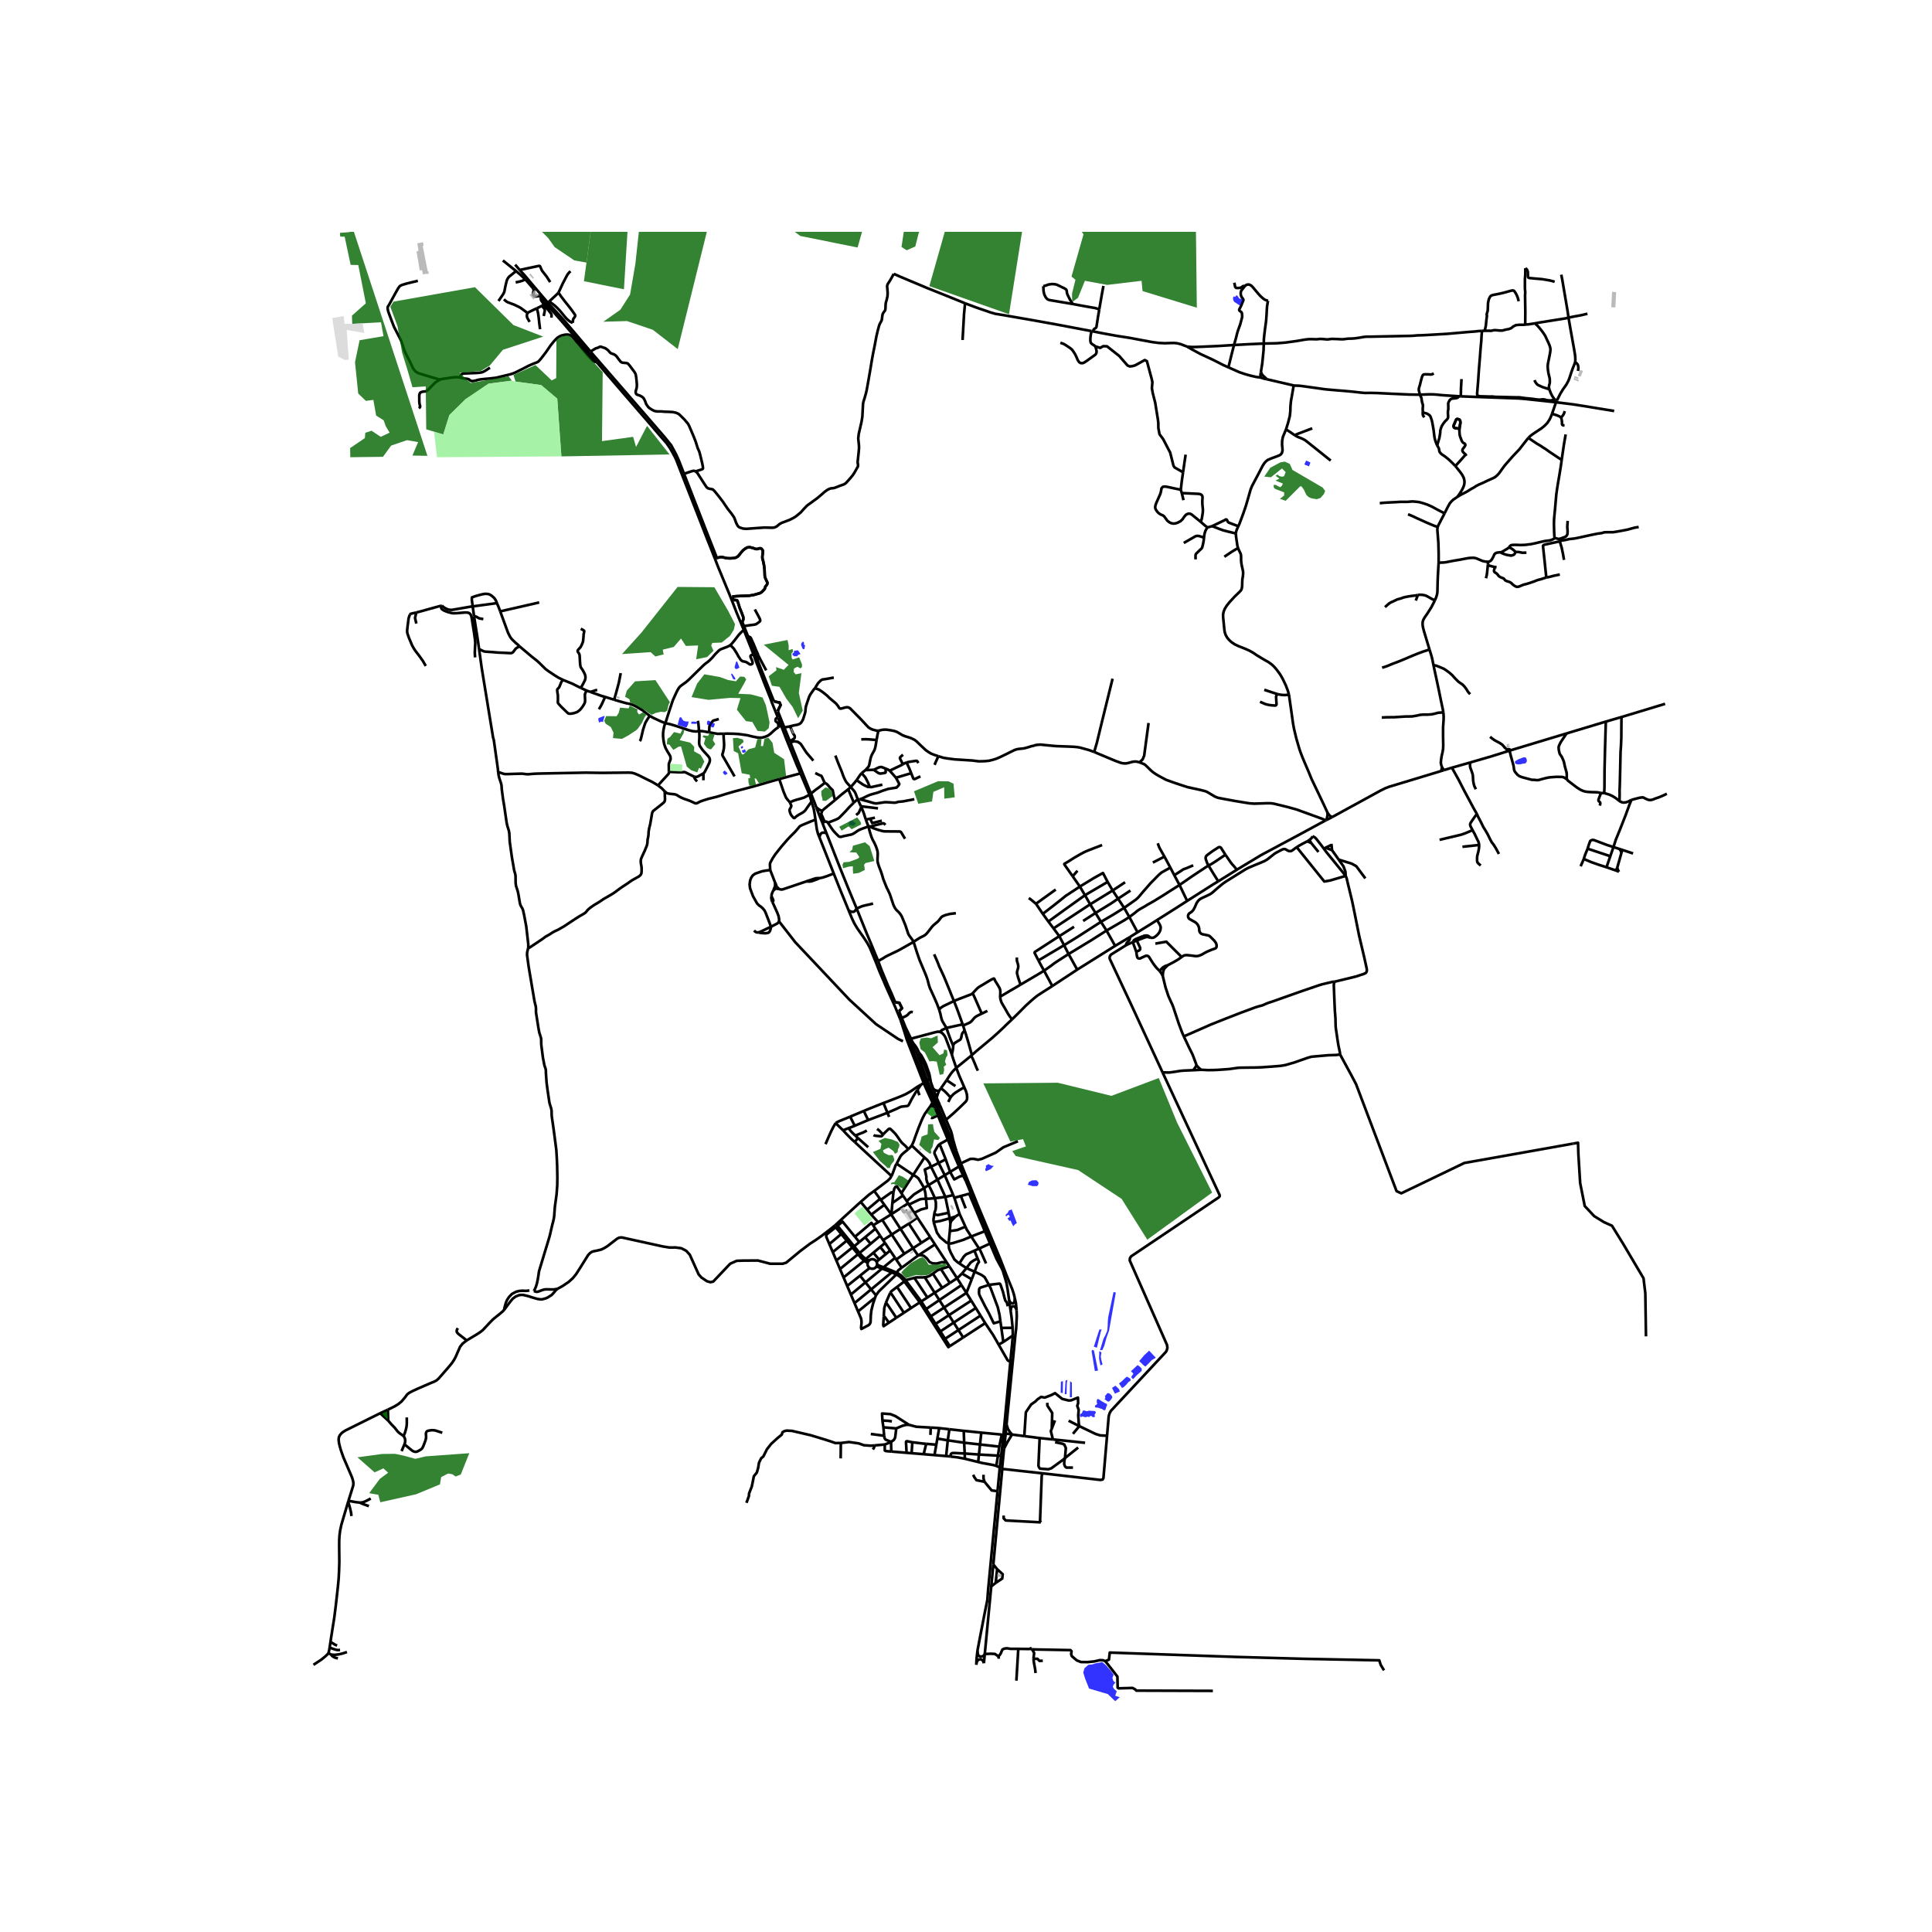 <svg xmlns="http://www.w3.org/2000/svg" width="960" height="960" viewBox="0 0 720 720"><defs><style>*{stroke-linejoin:round;stroke-linecap:butt}</style></defs><g id="figure_1"><path id="patch_1" d="M0 720h720V0H0z" style="fill:#fff"/><g id="axes_1"><path id="patch_2" d="M106.726 640.8h524.548V86.4H106.726z" style="fill:#fff"/><g id="LineCollection_1"><path d="m349.983 406.485-.682.015-.49-.112-.566-.257-.46-.357M350.684 405.546l-.262.356-.439.583M349.065 409.112l.42-1.434.498-1.193M460.926 324.127 454 328.444M494.046 305.718l-9.753 5.283-12.66 6.78-.503.259-1.347.744-8.857 5.343M456.675 318.525l1.867 2.723.332.427.404.508.616.678.596.715.436.551M415.579 352.493l5.558-3.318M415.579 352.493l-14.127 8.855M415.579 352.493l-3.205-5.697M401.452 361.348l-3.225-5.806M401.452 361.348l-9.295 6.126M389.091 361.748l1.819 3.386.324.607.923 1.733" clip-path="url(#pa88d31d05a)" style="fill:none;stroke:#000"/><path d="m377.155 379.885 2.559-2.516 2.567-2.595 1.863-1.693 1.232-1.058.52-.44.747-.567 1.732-1.134 3.782-2.408M537.123 287.32l.947-.306M537.123 287.32l.26-1.447M496.403 304.523l18.212-9.966 1.671-.814 1.428-.548 19.409-5.874M355.663 446.387l2.417-.666M355.23 445.364l.216.512.217.511M357.604 452.402l-1.709-5.326-.232-.689M359.86 450.298l-1.78-4.577M358.08 445.721l3.111-.857M357.604 452.402l2.174 4.732M357.604 452.402l-1.55.984M364.869 465.314l.483.745 2.12 4.791M363.215 473.923l-3.043-1.337M363.215 473.923l-1.08 2.835M364.32 469.012l.51 1.248-.62.937-.995 2.726M368.557 478.848l-1.607-2.895-1.217-.845-2.518-1.185M363.127 466.094l1.193 2.918M363.127 466.094l1.742-.78M357.527 470.843l1.639-2.541.834-.833 3.127-1.375M360.172 472.586l-2.645-1.743M360.172 472.586l-1.674 2.021M364.32 469.012l-1.4.679-1.217.833-1.53 2.062M372.828 492.437l-.35-2.493-.626-2.742-2.7-7.231-.595-1.123" clip-path="url(#pa88d31d05a)" style="fill:none;stroke:#000"/><path d="m372.828 492.437-2.49.708-1.715-3.553-1.572-2.909-1.84-3.64-.287-.678-.09-.643.072-1.32.233-.393.446-.214 2.972-.947" clip-path="url(#pa88d31d05a)" style="fill:none;stroke:#000"/><path d="m375.576 486.806-.353-1.429-.534-.623-.293-.917-.624-2.444-.96-2.763-.31-.27-3.235.382-.71.106M373.904 500.116l-1.742.98M373.904 500.116l3.545-2.397M373.17 494.886l.242 1.722.492 3.508M360.158 481.819l1.978-5.06M360.158 481.819l1.787 2.877M360.158 481.819l-1.847-2.89M360.158 481.819l-8.318 5.47M358.498 474.607l1.745 1.02 1.893 1.131M356.676 476.37l.566-.514 1.256-1.249M368.97 463.437l-1.943-4.604M368.97 463.437l-4.101 1.877M368.97 463.437l2.396 5.677 2.27 4.167M364.869 465.314l-2.922-4.505M353.513 463.304l.162 1.94.669 1.613 1.336 2.503 1.224 1.073.623.41M367.027 458.833l-5.836-13.969M367.027 458.833l-5.08 1.976M359.778 457.134l.463 1.044 1.706 2.63M353.513 463.304l.552.16 1.114-.222 3.781-1.176 2.987-1.257M372.828 492.437l.343 2.449M367.159 493.09l-1.74-2.8M367.159 493.09l-8.208 5.343M372.162 501.095l-.218-.36-.31-.575-1.463-2.548-3.012-4.521M376.533 507.456l-.776-.334-.302-.282-3.293-5.745M374.794 534.254l.31-3.34M377.155 534.605l-.743-.156-1.618-.195M374.794 534.254l-.599 5.556M353.208 536.768l6.107.888M353.208 536.768l-3.88-.654M353.208 536.768l-.606 5.861M353.208 536.768l.592-4.122M372.399 539.114l-7.171-.8M372.399 539.114l-.487 3.358M365.696 533.9l7.35.702.243.106-.02.266-.87 4.14M371.912 542.472l1.181.065M371.912 542.472l-7.082-.411M371.912 542.472l-.61 3.826M359.58 543.63l4.954 1.216M359.58 543.63l-.072-1.954M354.146 542.794l2.7.318 2.735.517M364.534 544.846l.296-2.785M371.301 546.298l-1.141-.331-4.039-.732-1.587-.39M364.83 542.06l-5.322-.384M364.83 542.06l.398-3.745M365.696 533.9l-6.535-.659M365.696 533.9l-.468 4.415M359.508 541.676l-.193-4.02M354.146 542.794l.23-.95.501-.334 1.026-.01 3.605.176M359.315 537.656l5.913.659M359.315 537.656l-.154-4.415M359.16 533.241l-5.36-.595M372.592 546.862l-.663-.258-.628-.306M352.563 417.294l-2.295-5.447M359.353 405.202l.64 1.446.335 1.198.08.886v.791l-.183.527-.32.487-1.903 1.87-2.68 2.5-2.759 2.387M356.3 428.677l-1.146-4.092-.32-1.453-.175-.79-.272-.847-1.824-4.201M359.353 405.202l-1.92-4.448-1.063-2.804M361.895 393.44l-1.246 1.045-4.279 3.465M352.771 402.559l1.089-1.678.647-.933.705-.843 1.158-1.155M354.715 393.007l.567 1.749 1.088 3.194M350.176 426.39l2.267 5.663M349.815 433.397l-1.538-3.477-.04-.227.016-.236.06-.26 1.02-1.8.411-.615.432-.391M353.221 424.685l-2.609 1.438-.436.268M354.075 436.737l-1.996 1.218M354.075 436.737l3.319-2.02M354.075 436.737l-1.632-4.684M358.992 438.18l-1.135.182-2.242 1.165-1.54-2.79M352.079 437.955l-2.72 1.66M352.079 437.955l-2.264-4.558M355.23 445.364l-1.017-2.408-2.134-5.001M352.303 446.058l-2.943-6.443M352.303 446.058l1.223 5.894M352.303 446.058l-3.891.48M352.303 446.058l2.927-.694M349.36 439.615l-3.276 2.01M349.36 439.615l-2.394-4.814M346.85 532.013l-5.372-.302-2.73-.724" clip-path="url(#pa88d31d05a)" style="fill:none;stroke:#000"/><path d="m334.015 532.322 2.228-.945 1.447-.39h1.059M328.844 529.395l-.127-2.619 3.1.22 1.889.75 5.043 3.241M334.015 532.322l-4.79-.397M332.073 537.336l1.016-.687.383-.647.153-.454.39-3.226M329.226 531.925l-.382-2.53M329.226 531.925l.27 3.14M350.01 532.225l3.79.42M350.01 532.225l-.681 3.889M346.85 532.013l2.537.142.623.07M348.25 542.27l4.352.36M348.25 542.27l-4.03-.333M348.25 542.27l.68-3.875M354.146 542.794l-1.083-.127-.461-.038M349.329 536.114l-.4 2.281M348.93 538.395l-3.761-.32M329.726 538.33l-3.783.332M332.146 540.94l-1.974-.164-.435-.213-.01-2.234M332.073 537.336l-.788.381-1.559.612M341.867 453.746l4.799 7.295M341.867 453.746l-1.117-1.768M341.867 453.746l-3.159 2.267M337.92 447.605l.503.846M337.92 447.605l-1.425-2.077M344.416 442.742l-3.774 2.367-.983.916-1.739 1.58M348.17 452.555l.103-.66.39-1.112.111-1.001v-1.669l-.362-1.575M346.084 441.626l1.166 2.355 1.162 2.557M345.082 446.723h1.13l2.2-.185M338.721 448.918l1.426 2.146M338.721 448.918l-.298-.467M345.082 446.723l-1.4.085-.678.105-.635.254-3.648 1.751M348.17 452.555l-.287 1.843.056 1.057M353.513 463.304l-.785-.229-2.394-2.002-1.17-1.725-1.225-3.893" clip-path="url(#pa88d31d05a)" style="fill:none;stroke:#000"/><path d="m353.911 454.03-3.463.987-2.51.438M353.911 454.03l-.385-2.078M353.911 454.03l2.144-.644M353.911 454.03l.274 1.915M354.185 455.945l-.206 2.844M356.055 453.386l-1.62 1.731-.25.828M353.513 463.304l.466-4.515M353.98 458.789l2.793-.398 3.005-1.257M373.17 494.886l4.207-.054M335.922 444.66l.573.868M335.922 444.66l4.402-6.808M332.96 444.265l.361-1.377.394-.594.522-.188 1.685 2.554M344.53 431.347l-4.206 6.505M339.784 426.894l2.51 2.387 2.237 2.066M346.966 434.801l-.603-1.44-.767-1.05-1.065-.964M338.476 428.283l.828-.798.48-.591" clip-path="url(#pa88d31d05a)" style="fill:none;stroke:#000"/><path d="m346.734 412.223-2.04 2.835-.768 1.421-.535 1.206-1.16 2.86-1.32 3.61-.287.87-.4.982-.44.887M353.221 424.685l1.48 3.697 1.301 3.112 1.392 3.223M349.574 415.697l.91 2.376 2.737 6.612M352.443 432.053l-2.628 1.344M349.815 433.397l-2.849 1.404M346.084 441.626l-.56-1.058-.329-1.244.037-.837-.59-2.616 2.324-1.07M346.084 441.626l-1.668 1.116M340.75 451.978l-.603-.914M345.082 446.723l.33 3.46-2.167.55-2.495 1.245M344.416 442.742l.446 1.9.22 2.08M340.324 437.852l1.157.661.772.624.661 1.064 1.502 2.541M334.15 433.694l2.26 1.517 3.914 2.64M346.734 412.223l1.411.103M346.734 412.223l.769-1.322M320.757 447.907l2.405 2.898M311.246 456.63l2.786-2.594 6.725-6.129M325.788 443.831l-1.983 1.429-3.048 2.647M327.253 455.484l-2.56-2.834M327.253 455.484l-1.878 1.128M327.253 455.484l1.545-.845M325.788 443.831l2.175 2.953M332.228 438.26l-.485.84-.918.918-5.037 3.813M342.146 467.901l-1.893-2.728M342.146 467.901l6.29-4.142M342.146 467.901l-6.1 4.542M352.762 470.379l-1.686-.007-2.016.51-1.535-.063-1.088-.512-1.087-1.405-1.088-.895-1.12-.287-.996.181M340.253 465.173l-4.665-7.212M340.253 465.173l3.116-2.008M337.018 467.232l2.852-1.815.383-.244M333.987 469.393l3.031-2.161M333.987 469.393l-.42-.623M333.987 469.393l2.058 3.05M335.588 457.96l-3.487-5.396M335.588 457.96l-3.266 2.116M335.588 457.96l3.12-1.947M329.109 462.163l3.213-2.087M329.109 462.163l-1.09-1.615M329.109 462.163l.72 1.067M328.798 454.64l3.524 5.436M328.798 454.64l3.303-2.076M332.322 460.076l4.696 7.156M338.423 448.451l-6.322 4.113M329.574 448.993l1.912 2.62.615.951M332.56 448.33l-.266 3.205-.193 1.029M324.693 452.65l-1.531-1.845M324.693 452.65l4.881-3.657M329.574 448.993l-1.335-1.83M323.162 450.805l4.8-4.021M327.963 446.784l.276.38M332.96 444.265l-.812.12-3.909 2.778M332.56 448.33l.4-4.065M332.56 448.33l3.935-2.802M343.258 404.196l.557-.331.455-.192M344.27 403.673l.312.77 2.45 5.421.47 1.037M344.27 403.673l-.136-.347M311.41 418.556l2.775 2.675M316.816 416.152l-1.568.655-2.511 1.014-.76.376-.567.359M307.651 426.398l1.152-2.715 1.071-2.348.656-1.294.88-1.485M318.559 425.616l2.943 2.747 2.207 2.037 8.519 7.86" clip-path="url(#pa88d31d05a)" style="fill:none;stroke:#000"/><path d="m334.15 433.694-.422.672-.661 1.872-.625 1.651-.214.371M314.185 421.231l2.039-.798M318.559 425.616l-1.295-1.166-1.888-1.925-1.191-1.294M318.479 419.562l-1.351.543-.904.328M318.731 423.212l-.924-.922-.623-.632-.564-.698-.396-.527M323.557 427.532l-3.822-3.42M318.479 419.562l5.057-2.138M316.816 416.152l1.167 2.264.264.535.232.611M316.816 416.152l5.102-2.133M321.918 414.02l1.618 3.404M329.244 411.065l-4.967 1.972-2.36.982M330.723 414.698l-2.271.87-2.232.847-2.684 1.009M329.244 411.065l1.48 3.633M343.258 404.196l-1.222.73-.933.596-.96.687-1.019.657-1.583.885-1.556.694-1.92.775-4.821 1.845M331.347 416.232l-.624-1.534M343.258 404.196l-1.33 1.933M347.503 410.9l.642 1.426M349.574 415.697l-1.933.862-.192.06-.256.012-.248-.084M349.574 415.697l-1.105-2.652M352.771 402.559l3.295 2.196M352.771 402.559l-2.087 2.987M354.25 408.988l.409-.535.696-.719.76-.567 1.71-1.086 1.528-.879M354.25 408.988l-.295.543-.56 1.134" clip-path="url(#pa88d31d05a)" style="fill:none;stroke:#000"/><path d="m350.684 405.546 1.246 1.02.753.721 1.568 1.7M339.496 387.09l9.013-2.397.96-.216.799.08M354.715 393.007l-.454-1.302-1.85-4.912-.383-.742-.704-.87-.536-.408-.52-.216" clip-path="url(#pa88d31d05a)" style="fill:none;stroke:#000"/><path d="m352.678 383.086-1.624.774-.786.697M362.198 393.185l-.303.254M377.155 379.885l-2.511 2.38-.448.472-1.928 1.812-2.335 2.109-5.981 4.983-1.754 1.544" clip-path="url(#pa88d31d05a)" style="fill:none;stroke:#000"/><path d="m359.507 384.037.47 1.439.96 3.195 1.261 4.514M348.133 355.638l1.248 2.844.655 1.716 1.024 2.173.624 1.358.808 1.924.807 1.98.736 1.79.495 1.262.977 2.364M358.746 381.749l-1.552-4.348-.816-2.18-.871-2.172M362.248 370.425l-4.678 1.793-2.063.83" clip-path="url(#pa88d31d05a)" style="fill:none;stroke:#000"/><path d="m349.98 376.211.744-.726.88-.551 2.119-1.014 1.784-.871M365.863 377.745l-2.464-5.623-.72-1.581-.103-.1-.12-.04-.208.024" clip-path="url(#pa88d31d05a)" style="fill:none;stroke:#000"/><path d="m372.765 371.575-.028-.307.043-.895.012-1.054-.044-.315-.107-.424-.148-.355-.48-.855-.384-.63-.736-1.183-.346-.782-.07-.07-.068-.022h-.102l-.482.196-1.064.575-2.323 1.425-1.127.643-.528.347-.412.308-.724.73-1.003 1.075-.396.443M358.905 382.193l-.159-.444M358.905 382.193l.602 1.844M365.863 377.745l-1.735.854-.556.356-.405.327-.503.58-.584.69-.528.44-.624.323-2.023.878M367.974 376.73l-2.111 1.015M339.511 487.477l3.275-2.12M339.511 487.477l-2.657 1.756M339.511 487.477l-5.203-7.875M356.676 476.37l1.635 2.559M356.676 476.37l-2.896-4.433M356.676 476.37l-2.712 1.755M301.669 296.17l.76 2.572M301.669 296.17l.56-.447M294.351 298.973l1.28-.527 1.304-.43 1.711-.464 1.104-.36 1.919-1.022M301.669 296.17l-3.367-7.946M305.369 312.016l5.347 13.528M307.987 310.482l-.568-.127-.616-.065-.488.08-.368.304-.272.375-.306.967M303.908 305.474l.232 1.742.288 1.9.386 1.5.555 1.4M302.429 298.742l.648 2.124.14.502.116.417.183 1.118.392 2.571M294.351 298.973l.52 1.222v.272l-.152.4-.447.782-.024.375.047.328.216.715.232.499.208.327.732.85.124.105.104.032.144-.028.204-.132.308-.3.335-.271.792-.527 1.384-.759.544-.4.496-.479.631-.926.824-1.158.856-1.158M307.987 310.482l-.872-2.18-.624-1.653M319.247 338.575l-3.087-7.44-2.847-7.044-5.326-13.609M325.365 336.694l-.928.28-1.703.367-.888.216-.536.144-2.063.874M316.304 339.362l.927.375.616.104.48-.128.388-.367.18-.284.352-.487M327.26 358.13l-2.303-5.607-1.951-4.632-1.152-2.843-2.607-6.473M316.304 339.362l1.183 2.875.88 1.852 1.184 1.981 2.317 3.293 1.343 2.069.834 1.523.656 1.517 1.791 4.313 1.208 3.09.28.672 1.28 2.963 1.146 2.666 1.7 3.755 1.432 3.162 1.492 3.623.42 1.002M310.716 325.544l2.1 5.311 3.488 8.507M292.297 271.108l-2.42-6.076M292.297 271.108l2.04-.4M292.297 271.108l2.063 5.128M294.36 276.236l.724-.443.763-.468.32-.39.01-.428-.093-.432-.482-.64-.797-1.93-.467-.798M303.72 256.584l-.284.168-.743 1.027-.744 1.086-.408.806-.816 2.413-.388 1.233-.087.464-.108 1.281-.092.543-.508 1.678-.304.886-.392.71-.408.576-.464.328-.744.287-1.239.231-1.653.406M294.36 276.236l.194.49M433.951 319.234l-1.724-3.034-.26-.546-.211-.551-.272-.847M450.39 322.577l.567-.307.448-.243 1.583-.99 3.687-2.512" clip-path="url(#pa88d31d05a)" style="fill:none;stroke:#000"/><path d="m450.39 322.577-.492-.87-.54-1.509-.049-.32.009-.35.06-.252.168-.268.227-.252.868-.662 1.287-.935 2.048-1.318.248-.115.2-.044.132.004.204.064.196.12.12.147 1.6 2.508M436.15 323.333l1.47 2.819M433.951 319.234l.092.161 2.107 3.938M418.937 338.334l4.37-3.077.648-.576.4-.399 1.575-1.877 2.791-3.194 3.039-3.09.36-.313.472-.415.391-.303 3.167-1.757M412.783 328.662l-8.44 4.95M412.783 328.662l1.87 3.2M402.437 330.403l5.39-3.28 3.214-1.784 1.742 3.323M439.573 329.81l-1.953-3.658M439.573 329.81l2.847 5.936M450.39 322.577l-.58.324-.374.24-5.145 3.41-4.718 3.258M420.873 341.748l1.946-1.444.84-.703.568-.415.87-.551.953-.527.88-.496.703-.455 2.2-1.23 3.214-1.973 6.526-4.145M419.287 328.79l-4.633 3.072M414.654 331.862l-8.38 5.148M414.654 331.862l2.015 3.051M421.28 331.882l-4.611 3.031M404.344 333.612l-1.907-3.209M404.344 333.612l1.93 3.398M390.698 343.43l5.49-3.98 8.156-5.838M416.669 334.913l2.268 3.421M408.275 340.237l5.515-3.375 1.048-.687 1.83-1.262M454 328.444l-1.324.796-.31.18-9.946 6.326M431.212 342.88l7.002-4.429 4.206-2.705M386.082 336.808l2.541 3.755M386.082 336.808l7.353-5.295M383.4 334.674l.868.626.9.755.914.753M406.274 337.01l-13.65 8.97M406.274 337.01l2.001 3.227M418.937 338.334l1.936 3.414M410.292 343.541l4.442-2.598 4.203-2.609M408.275 340.237l-4.615 2.982M408.275 340.237l2.017 3.304M420.873 341.748l3.05 5.684M412.374 346.796l4.919-2.858 1.791-1.038 1.79-1.152M423.924 347.432l.44-.272 4.587-2.837 2.26-1.443M428.665 349.429l.332.04.36.008.316-.012.272-.084.251-.104.428-.307.524-.424.448-.495.28-.34.231-.367.333-.79.035-.268.064-.295.014-.424-.066-.32-.315-.754-.396-.649-.564-.964M390.698 343.43l-2.075-2.867M390.698 343.43l1.926 2.55M410.292 343.541l2.082 3.255M396.548 352.252l5.262-3.243 8.482-5.468M392.624 345.98l2.145 2.897M396.548 352.252l-1.779-3.375M396.548 352.252l1.68 3.29M387 357.922l5.418-3.218 4.13-2.452M398.227 355.542l8.57-5.204 5.577-3.542M423.924 347.432l-2.787 1.743M394.77 348.877l5.505-3.496M387 357.922l-.794-1.54-.63-1.223-.008-.164.02-.112.1-.143 9.081-5.863M427.081 349.237l.288-.056.456.02.84.228" clip-path="url(#pa88d31d05a)" style="fill:none;stroke:#000"/><path d="m426.002 348.87.32-.112.283-.06.504-.06.416.032.388.108.412.303.34.348M421.137 349.175l-.134.913-.08.155-.144.204-.773.819-.056.091-.144.233-.23.706" clip-path="url(#pa88d31d05a)" style="fill:none;stroke:#000"/><path d="m433.255 399.657-11.963-25.85-7.698-16.432-.08-.383.02-.292.096-.331.208-.356.224-.275 5.514-3.442M422.15 351.106l-1.582.694-.992.496M389.091 361.748l2.667-1.885 1.063-.807.536-.375 1.578-1.03 3.292-2.109M389.091 361.748l-1.052-1.88-1.04-1.946" clip-path="url(#pa88d31d05a)" style="fill:none;stroke:#000"/><path d="m380.303 366.96 6.408-3.766 2.38-1.446M372.765 371.575l-.013.132.108.735.328 1.062.504.894.844 1.422.456.83.707 1.223.725 1.06.73.952M388.58 549.048l-.63-.043-13.3-1.464-1.13-.1M373.52 547.44l-.05-.355.648-6.554.077-.721M373.52 547.44l-3.333 35.587M387.895 567.33l-.299-.625.625-16.763.36-.894M412.566 535.057l-1.347 15.754-.299.557-.774.164-21.069-2.405-.496-.08M374.02 564.797l.031 1.056.748.777 13.096.7M164.01 141.48l-.493.22-1.263.83-1.36 1.342-1.547 1.582-.348.22-.23.117-.218.078-.704.052-.628.12-.467.187-.176.15-.136.234-.112.305-.08.43.016 2.348.071.77.229.895.006.121-.018.11-.044.136-.108.156-.312.263M164.01 141.48l.49-.22 2.536-.375 1.8-.244.771-.08.792-.007 1.04.107" clip-path="url(#pa88d31d05a)" style="fill:none;stroke:#000"/><path d="m222.357 134.954-.416-.067-.372-.112-.368-.172-.352-.243-.52-.495-1.447-1.63-2.575-3.123-2.951-3.538-.504-.423-.396-.247-.404-.144-.52-.072-.44.004-.56.052-1.143.256-.8.327-.631.38-.34.267-.532.519-.736.799-1.24 1.541-1.655 2.42-1.671 2.18-.992 1.167-.197.151-.226.162-.352.165-.888.32-1.412.58-.815.383-2.028 1.05-2.87 1.425-1.08.432-.884.26-4.79 1.16-.74.133-2.151.247-1.56.133-1.727.183-.916.164-.876.263-.803.16-.379.044-.333-.016-.128-.029-.126-.039-.246-.131-.424-.35-.218-.135-.36-.105-1.637-.22-1.188-.329" clip-path="url(#pa88d31d05a)" style="fill:none;stroke:#000"/><path d="m182.59 137.012-1.823 1.205-.8.4-.487.16-.72.127-1.311.096-3.503.152-.656.008-.648.096-.262.044-.226.096-.196.127-.16.182-.195.338-.088.311-.077.307M371.605 584.779l-.548 5.123M371.057 589.902l2.443-1.62.176-1.614-2.071-1.89M371.605 584.779l-1.418-1.752M371.057 589.902l-1.65 1.332M370.187 583.027l-.78 8.207M369.407 591.234l-2.406 25.164M496.403 304.523l-2.061 1.06M494.738 302.895l.631.87.305.298.27.188.459.272M461.366 204.228l.36.823.645 1.335.114.581.032.532v1.433l.12 1.086.17.895.437 1.961.033.858-.065.934-.21 1.186-.033.541-.032.821-.033 1.277-.145.896-.27.598-.528.568-1.869 1.812-1.893 2.053-1 1.254-.736 1.174-.447 1.094-.209 1.038.018 1.038.454 4.633.168 1.015.304.902.552 1.007.671.838.906.853 1.262.856 1.52.719 2.246.879 1.64.726 1.429.791 1.378.942 2.12 1.294 2.272 1.299 1.212.871.938.897.76.87 1.415 1.91.968 1.7 1.156 2.42.775 2.033.389 1.453M494.738 302.895l-1.072-2.336-2.347-4.94-2.531-5.295-1.311-3.19-1.376-3.18-.74-1.788-.772-2.017-.343-1.03-.416-1.414-.704-2.42-.432-1.78-.484-2.046-.332-1.86-.888-6.28-.63-4.395M476.24 258.73l1.344.23 1.055.072 1.72-.108M460.577 198.808l.053 1.091.495 3.394.24.935" clip-path="url(#pa88d31d05a)" style="fill:none;stroke:#000"/><path d="m456.271 207.487 2.687-1.805 2.408-1.454M461.49 196.116l-.452.972-.32.83-.141.89M451.745 196.082l2.55.99 1.52.551 1.536.407 3.226.778M482.118 143.656l-.572 3.314-.439 2.467-.193 1.96-.05 1.913-.193 1.768-.672 2.595-.734 2.344M461.49 196.116l.465-1.041 1.455-3.923.97-2.857 1.704-5.935.526-1.28 2.133-4.019 1.787-3.439.696-1.062.528-.598.688-.552 1.199-.519 3.143-1.174.592-.423.368-.523.215-.915-.053-.984-.123-1.148.04-1.477.278-1.421 1.164-2.809M482.498 162.205l-1.663-1.17-1.57-1.018M482.118 143.656l-9.98-2.316M529.17 147.087l-4.035-.06-6.654-.295-5.35-.264-2.295-.048-2.126.03-1.665-.15-3.198-.36-2.916-.262-2.57-.2-4.527-.4-5.118-.727-3.935-.535-.855-.08h-.584l-1.224-.08M494.342 305.582l.068-.285.24-1.082.07-.43.018-.419v-.471M494.342 305.582l-.296.136M347.785 405.774l-.873-2.425M347.785 405.774l1.28 3.338M346.912 403.349l-.387-.958M342.54 392.394l.77.857.792 1.441.48.935.52 1.102.728 2.068.375 1.022.232.91.475 2.62M342.54 392.394l-.621-1.315-.37-.677-.437-.653-.699-.877-.24-.349-.206-.384-.47-1.05" clip-path="url(#pa88d31d05a)" style="fill:none;stroke:#000"/><path d="m346.525 402.391-2.167-5.718-1.818-4.279M337.447 382.82l-1.374-3.438M337.447 382.82l2.05 4.27M356.3 428.677l-1.873-4.481-.75-1.821-1.903-4.586-1.761-4.12-.562-1.387-3.724-9.205-.524-1.233-2.236-5.97-1.44-3.546-1.78-3.531-2.3-5.977M349.065 409.112l1.203 2.735M204.159 112.811l.505-.46M204.159 112.811l-2.939-3.446-2.875-3.398-1.84-2.18-1.007-1.183-1.823-1.996M220.047 130.997l-10.035-11.843-4.361-4.733-1.112-1.176-.38-.434M218.578 257.347l1.462.522M218.578 257.347l-2.12-.99M209.74 253.338l-.604.967-.559 1.389-.176.403-.242.294-.371.387-.092.158-.042.192.028.537.048.39.176 1.017.021 1.814-.041.604-.005.152.019.19.061.175.145.224 1.023 1.13 1.556 1.506.912.87.205.14.148.062.338.034.324-.008.7-.08.596-.124 1.167-.403.692-.487.36-.323.44-.488.615-.806.7-1.207.12-.45.052-.612-.088-1.956.018-.288.074-.26.52-1.134M290.96 270.046l-.844.985M290.96 270.046l2.144 5.55 3.798 9.393 1.4 3.235M290.96 270.046l-1.036-2.586M260.54 272.41l-1.104.2-1.352-.136-1.36-.328-3.078-1.038-1.968-.647-1.99-.59-1.728-.352M242.145 266.79l1.368.764 2.72 1.262 1.727.703M272.16 240.416l-.529.343-.783.352-1.895.718-.52.216-.52.375-1.363 1.367-1.125 1.325-1.007.998-.584.52-.775.558-.712.591-1.64 1.582-4.014 3.945-.96.839-2.111 1.525-.472.479-.656 1.023-.703 1.477-1.056 2.348-1.252 3.757-1.523 4.765M249.28 287.624l-.037-2.711.06-.343.112-.38.232-.559.264-.703-.04-.774-.224-.631-.927-1.51-.68-1.237-.536-1.51-.256-1.542-.144-1.357.016-1.198.128-1.078.32-1.566.392-1.006M277.182 234.73l1.52 3.8 1.319 3.307.75 1.968M272.16 240.416l.471-.432.992-1.182 1.703-2.22.752-.799 1.104-1.054M266.416 208.168l1.305 3.36 4.015 9.704 1.335 3.346 1.527 3.938.574 1.378 2.01 4.835M305.496 304.229l.531-.97M305.496 304.229l-.448-1.177-.801-2.108M305.496 304.229l.995 2.42M307.335 306.253l-.612-1.37-.696-1.624M306.027 303.259l.216-.524.149-.559M311.202 298.151l-4.199 3.438-.376.364-.235.223" clip-path="url(#pa88d31d05a)" style="fill:none;stroke:#000"/><path d="m306.392 302.176-.773-.303-.655-.424-.717-.505M322.526 286.993l3.087-.103M326.677 275.78l-.392 2.3-.192.815-.257.727-.775 1.374-.368.798-.256.83-.48 2.357-.16.503-.255.391-1.016 1.118M321.11 288.136l.44-.367.976-.776M303.72 256.584l.136-.043.124-.004 1.272.491.732.471.76.543 1.479 1.182.896.895 1.147.958 1.312 1.114.443.551.345.448.371.647.204.147.188.092.412-.024.52-.136.828-.247.76-.116.495.076.48.22.284.223 4.042 4.097 2 2.165.647.687.656.438.832.4 1.512.416.76.04" clip-path="url(#pa88d31d05a)" style="fill:none;stroke:#000"/><path d="m349.709 281.826-1.528-.51-1.16-.456-.92-.543-1.047-.727-1.8-1.677-1.647-1.59-.76-.599-1.16-.57-.695-.268-1.72-.519-.991-.416-1.895-1.114-.46-.2-.652-.219-1.732-.335-1.251-.164-.664-.004-.783.06-1.488.34" clip-path="url(#pa88d31d05a)" style="fill:none;stroke:#000"/><path d="m326.677 275.78.303-1.765.376-1.7M494.046 305.718l-1.127-.499-4.003-1.461-5.894-2.133-3.391-.926-4.798-1.166-.528-.096-.736-.08-1.535-.008-4.51.144-1.24-.064-.752-.064-5.07-.823-3.711-.678-2.647-.504-.64-.192-.704-.31-.631-.368-2.351-1.398-.744-.28-1.768-.439-4.718-1.03-4.542-1.485-3.376-1.215-2.582-1.373-1.24-.727-.984-.67-.727-.584-1.951-1.893-.436-.403-.424-.26-1.644-.638M407.769 280.246l7.852 3.29 1.983.718.732.188.772.06.52-.008.712-.112 1.631-.455.608-.096.456-.024.52.016 1.087.272M428.032 269.442l-1.638 12.217-.589 1.38-1.163 1.056M193.675 100.608l-1.693-1.979M205.042 105.136l-1.251-1.95-.241-.337-.267-.323-1.172-1.498-.224-.36-.21-.475-.394-.933-.181-.145-.274-.03-7.153 1.523M201.272 122.691l-.304-2.336-.22-2.08-.164-1.167-.132-.715-.36-1.501M201.915 113.961l-.191.11-.6.322-1.032.499" clip-path="url(#pa88d31d05a)" style="fill:none;stroke:#000"/><path d="m196.637 116.677.17-.182.186-.131.173-.09 1.883-.915 1.043-.467M196.637 116.677l-.227.427-.045.308-.015.275.028.328.088.3.143.319.768 1.325M187.797 111.558l.475.43.532.416.408.232 1.344.511.895.323 1.824.859.748.403 2.614 1.945M195.786 104.138l-1.088.479-.992.287-1.535.336M192.315 101.023l-2.023 1.637-.432.335-.376.408-.32.495-.255.48-.216.838-.232.918-.312 1.518M185.773 112.168l1.712-2.487.304-.576.112-.275.112-.424.136-.754M192.315 101.023l1.696 1.438 1.775 1.677M187.397 97.062l1.543 1.23 3.375 2.73M346.525 402.391l-.84-.024-.393.02-.294.1-.464.335-.4.504M335.808 380.606l2.158 6.904 6.168 15.816M579.897 149.912l6.465.805 3.455.535 11.731 1.925M459.878 128.577l6.046-.327 5.046-.216M552.293 123.314l-1.287.072-1.207.136-.971.079-1.224.084-8.302.727-7.157.416-2.436.12-1.427.027-1.44.132-1.067.06-10.788.216-4.003.083-1.508.005-1.047.071-1.792.304-1.215.183-.888.1-.903.052-1.236.024-.86.1-.883.128-.908-.004-1.691-.08-1.692-.052-.591.06-.54.088-.54.056-.528-.04-1.503-.128-.488-.016-.436.004-.64.092-.844.024-1.451-.048-1.192.02-1.315.156-3.183.543-4.11.559-3.152.256-4.878.111" clip-path="url(#pa88d31d05a)" style="fill:none;stroke:#000"/><path d="m472.545 112.108-.167.95-.168.991-.104 1.294-.088 1.765-.152 2.165-.128 1.11-.304 2.18-.248 2.045-.176 1.653-.04 1.773M469.892 138.709l.15-.979.368-2.316.48-4.824.08-2.556M598.446 268.92l5.83-1.701M598.446 268.92l-14.635 4.408M597.846 295.555l.088-2.164.032-6.51.192-8.05.288-9.911M597.846 295.555l-1.2-.016M603.537 298.507l-.429-.316-.715-.567-.616-.431-.9-.543-1.184-.536-1-.311-.847-.248M603.537 298.507l.059-2.88-.04-.855.088-1.829.152-6.22.136-6.47.16-2.332.128-3.043.016-3.02.04-4.639M620.534 262.299l-.841.254-15.417 4.666M607.978 298.087l-1.063.575-.928.328-.928.112-.711-.145-.6-.295-.21-.155M541.09 286.1l6.716-1.92M541.09 286.1l-3.02.914M550.39 303.327l-1.183-2.061-1.783-3.339-1.808-3.378-1.967-3.833-2.56-4.616M550.39 303.327l.344.838.488.918.824 1.582.704 1.469.975 1.581.632 1.095.992 2.02.6 1.103.56.694.935 1.454 1.16 2.164M348.469 413.045l.556.05.555-.102.268-.14.248-.3.115-.27.057-.436M195.786 104.138l3.05 3.51M338.476 428.283l-.827.679-.904.71-.76.728-.464.638-1.37 2.656M348.17 452.555l1.338.262 4.018-.865M342.639 408.158l-.712-2.03M330.723 414.698l3.534-1.533.984-.48.544-.231.432-.072 1.86-.196.227-.092.2-.147.208-.272.888-1.768.743-1.294.876-1.462.708-1.022M329.1 422.792l-.196-.191-1.236-1.282-.808-.623M318.731 423.212l1.004.9M323.046 421.335l-1.384.71-1.168.44-1.763.727M579.897 149.912l.33-.666M544.4 147.708l5.987.222 15.552.553 2.29.18 11.668 1.25" clip-path="url(#pa88d31d05a)" style="fill:none;stroke:#000"/><path d="m578.407 154.2.738-2.151.536-1.599.216-.538M543.689 147.682l.71.026M529.17 147.087l3.523-.132 1.423.016 1.351.096 2.32.231 2.639.168 3.263.216" clip-path="url(#pa88d31d05a)" style="fill:none;stroke:#000"/><path d="m535.594 165.993.206-.752.263-.938.327-.991.18-1.033.158-1.022.032-.812.263-.948.275-.696.57-.916.707-.918.506-.463.412-.506.153-.331.024-.759-.072-.615v-.95l.136-.79.008-.768-.008-.679-.04-.758.175-.527.408-.695.352-.376.472-.183.536-.064.92-.096.407-.104.337-.152.388-.47M538.345 191.309l.193-.391 1.048-2.064.704-1.254.512-.631.695-.687 1.576-1.078M569.6 163.2l-.28.293-.8 1.016-2.262 2.9-2.4 2.532-2.731 3.099-.64.8-.724 1-1.087 1.523-.724.772-.786.668-.69.368-.863.388-1.072.479-1.071.51-1.12.528-1.04.432-1.103.558-.96.623-1.153.633-1.058.688-1.308.708-1.328.663-1.327.823M542.35 173.66l.533.646 1.264 1.574.735 1.022.56 1.047.24.862.088.67-.032.64-.118.67-.288.786-.484.983-.927 1.525-.848 1.119M534.734 223.754l.466-1.113.3-.938.167-.883.041-1.251.063-2.92.077-1.948.153-2.76.139-2.242" clip-path="url(#pa88d31d05a)" style="fill:none;stroke:#000"/><path d="m535.796 196.4-.085.424-.06.583.112 1.398.272 3.466.105 3.842v3.586M554.565 209.365l-.954-.073-.976-.188-.752-.302-1.749-.74-.88-.184-.97.016-.973.08-1.631.295-1.36.273-2.09.339-1.558.29-1.776.351-.742.097-1.016.042-.998.038M532.73 242.038l-.746-2.446-1.288-4.275-.41-1.607-.126-.89.007-.883.153-.646.273-.615.432-.727.813-1.154 1.545-2.42 1.351-2.62M528.382 221.741l.724-.098.964.048.863.151.688.244.5.276.748.427.84.471 1.025.494M537.383 285.873l.687 1.14M537.903 265.494l.048.582.06 1.03-.032 1.279-.182 2.593-.007 1.272v2.113l.063 3.386-.056 1.356-.208 1.251-.335 1.412-.216 1.44-.083 1.098.188.904.24.663M559.29 205.824l-.307.006-.455.04-.6.075-.508.192-.332.227-.214.28-.326.779-.525.968-.454.575-.613.345-.39.054" clip-path="url(#pa88d31d05a)" style="fill:none;stroke:#000"/><path d="m554.497 210.45.02-.31.048-.775M538.345 191.309l-.27.548-.768 1.445-1.306 2.536-.205.562M524.736 191.661l.835.34.996.41 1.271.62 1.312.587 2.511 1.138 2.563 1.086.828.3.744.258M581.993 171.392l-.312 2.272-.521 3.232-.558 3.244-.315 1.997-.291 2.07-.291 3.305-.182 2.107-.363 3.777-.05 1.864.073 2.893.098 1.84.182.563M580.833 200.86l-.933-.243-.437-.06M562.357 203.939l.21-.25.206-.229.245-.223.575-.153 1.259-.037 1.883.073 1.663-.064 2.186-.275 1.709-.358 1.91-.462 1.503-.327 1.442-.181.873-.17.57-.243.4-.217.472-.267M582.055 201.298l-.365-.129-.857-.31M584.225 194.107l-.148 2.239.12 1.632-.042.987-.248.583-.436.458-1.004.373-.567.214-.496.156-.571.11M582.055 201.298l.269.094.593-.073 1.964-.423 1.964-.219 2.109-.436 3.503-.774 2.983-.605 1.466-.194.921-.29 1.03-.037h2.255l1.637-.254 1.854-.339 1.94-.375 1.114-.315 1.637-.436 1.394-.218M581.993 171.392l.039-.283.792-5.425.655-3.783" clip-path="url(#pa88d31d05a)" style="fill:none;stroke:#000"/><path d="m569.6 163.2 1.647 1.126 1.494.996 1.481.873.744.511 1.047.647 1.44 1.038 3.44 2.287 1.1.714M569.6 163.2l.598-.624.731-.584 1.226-.841 2.374-1.579 1.079-.883 1.016-1.036.891-1.37.432-.931.404-.988.056-.164M581.66 155.509l-.489-.321-.886-.38-.802-.274-1.076-.334M583.062 158.534l-.486-.019-.349-.174-.129-.349v-.67l-.055-.632-.147-.735-.237-.446" clip-path="url(#pa88d31d05a)" style="fill:none;stroke:#000"/><path d="m583.127 153.194-.165.596-.23.57-.34.513-.309.404-.424.232M581.288 201.75l.36-.152.407-.3M576.335 215.216l-.073-.073-.223-2.016-.39-3.838-.627-5.828.056-.172.192-.144.316-.167 5.702-1.228" clip-path="url(#pa88d31d05a)" style="fill:none;stroke:#000"/><path d="m582.866 208.655-.39-2.224-.475-2.276-.713-2.405M581.306 214.104l-2.401.5-1.725.443-.845.169" clip-path="url(#pa88d31d05a)" style="fill:none;stroke:#000"/><path d="m557.051 211.308-.083.487-.175.725v.412l.221.34.643.376.515.532.395.523.468.321.781.349.523.188.264.263.352.476.505.238 1.121.358.616.358.367.403.652.532.607.358.458.157.34-.016.524-.112 1.673-.699 1.065-.248 1.148-.357 1.571-.541 1.442-.57 1.378-.348.92-.32.993-.277M557.728 211.332l-.677-.024M554.497 210.45l.176.16.384.203 1.149.312.845.183M553.765 215.497l.28-1.062.168-1.182.284-2.803M562.357 203.939l-.195.233-.512.36-1.375.822-.592.351-.393.119M564.785 205.642l-.208.558-.247.384-.292.204-.472.167-.415.11-.749-.122-.991-.183-1.208-.4-.488-.231-.425-.305M537.903 265.494l-.808.054-1.114.07-1.364.361-1.114.236-1.476.098h-1.712l-1.059.097-1.183.265-1.88.32-2.423.027-2.27.14-1.907.124-2.617.014-2.033.097M534.222 247.888l.247 1.23.48 2.176.704 3.288.606 2.865.724 3.567.696 3.261.224 1.219M532.73 242.038l-.952.335-1.593.506-2.174.821-2.28.938-2.184.938-2.1.864-2.69 1.022-1.858.78-1.83.603M534.222 247.888l-.449-2.24-.299-1.175-.744-2.435M534.222 247.888l1.024.185 1.503.593 1.342.575 1 .663 1.111.838.971.842 1.2 1.343 1.14 1.126.823.587.628.407.732.727.608.79.384.584.375.638.814.919M563.035 279.599l20.776-6.27M563.035 279.599l-.464.14M555.304 274.594l.624.496.964.706.984.56.84.423.647.407.496.343.488.544.456.567.327.291.328.252.333.064.375-.052.344.044.22.135.305.225M527.638 223.803l.096-.275.156-.423.18-.472.146-.424.166-.468M516.136 226.255l1.53-1.358.68-.407.68-.295.847-.407.808-.384.793-.223.652-.184.983-.357.615-.147 1.176-.22 1.415-.211 1.323-.156.744-.165M529.17 147.087l.3.663.24.543.095.619.085.583.12.579.23.68.041.25-.007.492-.057.595-.007.746.075.547M535.594 165.993l-.06-.104-.376-.91-.368-1.127-.2-.887-.168-1.293-.192-1.598-.214-1.25-.234-1.306-.178-.795-.315-.958-.195-.533-.277-.41-.489-.367-.543-.32-.476-.135-.284-.073-.308-.096-.276-.151-.156-.296" clip-path="url(#pa88d31d05a)" style="fill:none;stroke:#000"/><path d="m530.82 155.52-.248-.32-.223-.287-.112-.455-.032-.6.08-.474M534.324 139.168l-.584.304-.543.103-.745-.056-1.495-.031-.48.095-.288.304-.248.583-.328 1.166-.263 1.038-.128.591-.192.631-.224.703-.072.655.088.495.348 1.338M542.35 173.66l-.257-.27-.76-.778-.631-.63-.884-.811-1.244-1.007-.66-.447-.533-.346-.478-.416-.332-.415-.18-.472-.084-.587-.132-.487-.297-.514-.284-.487M546.26 169.46l-.356.29-.51.578-.643.743-2.085 2.294-.152.151-.163.143M546.26 169.46l.388-.257M543.897 159.963l-.014.23.034 1.174.063.66.16.675.585 1.516.285.521.328.292.55.34.184.241.012.307-.112.284-.426.594-.466.619-.068.228-.012.36.115.288.372.44.514.514.26.214M543.897 159.963l.041-.647.16-.91.14-.745-.042-.723-.202-.431-.265-.222-.418-.098-.382-.02-.256.208-.301.688-.397.939-.244.55-.028.416.21.39.487.25h.55l.591.125.356.23" clip-path="url(#pa88d31d05a)" style="fill:none;stroke:#000"/><path d="m543.897 159.963-.356-.23-.592-.125h-.55l-.487-.25-.209-.39.028-.417.244-.549.397-.939.301-.688.256-.208.382.02.418.098.265.222.202.431.041.723-.14.744-.159.91-.041.648M584.54 118.359l.038.27.077.41.475 2.814.721 4.003.703 3.91.4 2.409.095.947.037.946-.06.807M580.227 149.246l.581-1.176.7-1.403 1.04-1.669 1.194-1.686.74-1.392.363-.884.703-2.142.55-1.547.65-1.625.279-.847M588.041 138.234l.144-.68.033-.558-.081-.496-.088-.439-.248-.44-.774-.746M584.54 118.359l-.06-.407-.334-2.313-.64-3.754-.758-4.466-.545-3.22-.37-1.835" clip-path="url(#pa88d31d05a)" style="fill:none;stroke:#000"/><path d="m591.598 116.937-.7.145-1.992.46-1.88.333-2.487.484M572.035 120.507l1.802-.33 5.927-.944 3.906-.628.87-.246M579.563 148.983l.339.17.325.093M577.397 145.086l-.12-.503-.04-.527.131-.618.195-.737.01-.802-.04-.87-.472-1.94-.194-1.27-.086-1.287.096-1.046.63-3.09.251-1.446.047-.795-.084-.623-.244-.803-.428-1.006-1.213-2.6-.574-.883-.784-1.085-.953-1.16-.534-.586-.956-.902M568.836 120.914l.688-.024 2.511-.383M553.232 123.269l.303-.014 1.273.012.957.012.461-.121.813-.133.908.072 1.019.085.86.012 1.455-.387.994-.17.91-.339.75-.63 1.007-.508 1.466-.133h1.394l1.034-.113" clip-path="url(#pa88d31d05a)" style="fill:none;stroke:#000"/><path d="m568.464 99.96-.016.478-.026 2.027-.126 1.465v3.706l.12 1.218-.069 1.243.096 6.194-.035 3.917.036.29.176.276.216.14" clip-path="url(#pa88d31d05a)" style="fill:none;stroke:#000"/><path d="m579.38 105-1.855-.495-2.84-.471-2.406-.204-2.3-.211-.403-.156-.128-.228-.024-.311-.04-1.661-.248-.68-.304-.343-.368-.28M552.293 123.314l.939-.045M579.563 148.983l-.949.121-.862.154-1.268-.118-1.01-.293-.716-.013-.71.097-.926-.007-2.096-.292-2.527-.25-2.193-.3-2.186-.027-2.02-.049-1.781-.055-2.91-.05-1.504-.145-.522.048-1.072-.044-2.743-.07-.612-.125-.404-.347-.084-.376.112-1.446.292-3.574.264-3.95.377-4.574.278-3.685.25-2.615.084-1.765.168-1.92" clip-path="url(#pa88d31d05a)" style="fill:none;stroke:#000"/><path d="m577.397 145.086.528 1.422.592 1.158.68.978.366.34M565.974 112.27l-.327-1.276-.402-1.002-.408-.767-.5-.734-.295-.216-.312-.028-.584.08-1.184.333-1.722.472-1.693.381-1.75.334-.787.181-.51.303-.35.52-.34.787-.267 1.271-.06 1.598-.061 1.296-.218.75-.17.606.11.545-.207 1.537-.206 2.106-.29 1.356-.21.566M577.397 145.086l-1.168-.396-1.274-.4-1.32-.58-.429-.221-.351-.224-.384-.47-.364-.55-.242-.581M387.446 535.926l-5.72-.731M387.446 535.926l4.946.515M396.124 544.035l-4.3 3.138-1.139.381-3.11-.239-.355-.47-.227-.61.453-10.309M318.192 299.125l-1.728 1.717-1.36 1.51-1.927 1.973-.456.455-.432.303-.816.376-.9.352-2.042.798M323.63 307.959l-1.212.487-.692.239-.84.308-.628.256-.635.367-1.056.739-.536.319-.355.18-.38.147-1.26.26-.784.168-1.003.216-.756.215-.484-.004-.256-.072-.22-.148-1.123-1.122-.864-.95-.752-1.047-1.263-1.908M307.335 306.253l.324-.052.284.012.244.08.344.316" clip-path="url(#pa88d31d05a)" style="fill:none;stroke:#000"/><path d="m340.432 351.022-.297-.63-1.367-1.838-.312-.607-.2-.607-.855-2.571-1.28-3.107-.4-.72-.672-.87-1.103-1.078-.464-.67-.528-1.087-1.315-3.934-.7-1.553-.496-.942-.448-1.126-.44-1.094-.407-1.046-.368-1.302-.392-1.214-.872-2.276-.328-1.038-.144-.704-.032-.686.088-1.861v-.52l-.088-.75-.224-.783-.392-1.094-.544-1.182-.655-1.206-.488-1.174-.56-1.765-.52-2.028M322.684 305.434l.242.704.703 1.82" clip-path="url(#pa88d31d05a)" style="fill:none;stroke:#000"/><path d="m324.213 308.062-.28-.068-.304-.035M319.69 297.999l.776-.144M318.192 299.125l.71-.658.309-.228.48-.24" clip-path="url(#pa88d31d05a)" style="fill:none;stroke:#000"/><path d="m320.818 300.464-.22-.492-.907-1.973M317.048 293.32l.88 1.013.527.631.416.791.82 2.244M178.54 241.902l.98 7.055 4.244 25.935.263.884 1.314 9.293.208 1.55.096 1.077M196.8 353.446l.081-.34-.007-1.254-.76-6.636-.808-4.305-.412-1.821-.264-.603-.44-.739-.27-.545-.095-.31-.19-.97-.428-2.59-.26-1.191-.664-2.077-.128-1.07-.024-2.356-.036-.471-.084-.447-.392-1.334-.855-4.952-.8-5.71-.16-3.195-.184-1.014-.32-1.006-.22-.711-.26-1.15-.912-6.262-.439-2.612-.48-3.665-.068-1.1-.056-.494-.148-.602-.672-2.037-.231-.999-.169-1.182M245.217 292.696l-2.12-1.278-2.159-1.046-2.767-1.39-1.551-.67-1.104-.32-1.344-.064-9.88.104-6.034-.088-16.434.32-2.167.063-.816.045-1.944.171-.767-.02-.91-.128-.63-.062-.748.002-5.013.152-.536-.008-.466-.07-.382-.105-.246-.086-1.554-.522M450.39 322.577l1.863 3.072 1.747 2.795M348.469 413.045l-.324-.72M358.992 438.18l.93 1.854M358.992 438.18l-1.598-3.463M317.048 293.32l-1.496-1.67-.296-.416-.288-.518-.6-1.287-.751-2.068-.84-2.004-.6-1.502-.863-2.292M307.335 306.253l-.844.396M333.898 289.84l.94 1.763.3.566-.278.553-.733.78-3.118.505-2.012.653-2 .76-1.78.49-1.008.3-1.16.5-.887.458-.812.376-.884.311M340.732 297.848l-.464.087-.924.196-1.451.26-1.152.227-.692.096-.808.06-.515.064-.452.128-.252.087-.3.056-.496.028-2.827-.183-.696.02-.611.08-1.96.299-.504.068-.4-.016-.64-.12-1.83-.543-3.292-.887M316.12 294.134l2.072 4.991M317.048 293.32l-.584.526-.344.288M311.202 298.151l2.503-2.125 2.415-1.892M319.208 290.74l-.609.806-1.551 1.773M302.229 295.723l-.608-1.373-2.48-6.119-3.278-8.194-1.31-3.31M307.337 291.759l-.73.605-1.49 1.147-1 .71-1.888 1.502M304.247 300.944l-.755-2.01-1.263-3.211M303.826 288.095l1.701.833.187.053.305.105.216.284 1.102 2.389" clip-path="url(#pa88d31d05a)" style="fill:none;stroke:#000"/><path d="m311.202 298.151-.22-.707-.212-.79-.136-.66-.288-1.405-.034-.102-.076-.097-.47-.432-.548-.57-.392-.448-.223-.296-.586-.55-.68-.335M444.683 322.494l-2.67 1.118-.865.296-.32.16-.551.398-2.657 1.686M187.877 488.158l-.472.502-1.36 1.158-1.255.99-1.088.911-1.207 1.222-2.535 2.715-.996.79-.964.64-4.075 2.456M144.548 525.354l2.527-1.242 1.347-.835 1.204-.97 1.295-1.526.824-1.118.696-.559 1.232-.654 1.791-.84 4.99-2.163 1.392-.56.887-.478.792-.727 3.738-4.3 1.108-1.339.816-1.214.624-1.158 1.015-2.332.64-1.453.936-1.167 1.523-1.177M170.643 494.97l-.336.535-.104.375.008.4.184.39.408.424 3.122 2.448M207.726 480.315l-.64.582-.624.76-.832.91-1.047.679-.57.35-.79.313-1.295.335-.856-.047-.783-.12-1.944-.56-1.455-.471-1.92-.471-.786-.007-.75.103-1.263.51-1.063.783-.984 1.174-2.247 3.02" clip-path="url(#pa88d31d05a)" style="fill:none;stroke:#000"/><path d="m197.303 480.93-.43.04-.555.08-.672.007-.86-.048-1.207.08-1.192.288-1.6.838-1.055 1.094-.748 1.114-.42.979-.34 1.146-.22.782-.127.828M141.684 526.668l2.864-1.314M141.684 526.668l1.87 1.724M129.857 559.32l1.26-4.022.532-1.733.047-.878-.128-.855-.32-1.086-.38-.922-2.867-6.65-.94-2.658-.45-1.55-.289-1.246-.128-1.182.1-.914.348-.734.532-.664.492-.447 1.083-.687 12.935-6.424M150.722 538.247l.143-.39.096-.42.052-.443-.052-.67-.244-.652-.303-.467M144.664 529.415l1.324 1.525.739.75.504.536.368.495.58.727.475.459.468.371.536.348.756.579M151.593 528.225l.017 1.94-.028.747-.108.895-.217.946-.367 1.23-.476 1.222M149.66 540.795l1.062-2.548M144.548 525.354l.074 2.596M144.664 529.415l-1.11-1.023M144.664 529.415l-.042-1.465M164.829 533.951l-2.26-.747-.695-.171-.9-.049-.816.096-.703.152-.412.224-.184.283-.124.388-.012.435.044.383.028.603-.044.475-.184.771-.812 2.145-.375.738-.4.435-1.088.64-.612.255-.576.044-.536-.144-.487-.247-.44-.332-2.52-2.08M337.848 541.41l1.88.156M337.848 541.41l-5.702-.47M339.999 537.489l-1.908-.388-.178.009-.176.053-.07.116-.028.132.209 4M332.146 540.94l-.073-3.604M329.496 535.065l.193.995.369.457 2.015.819M339.729 541.566l4.49.37M339.729 541.566l.27-4.077M345.169 538.075l-1.03-.088-4.14-.498M324.213 308.062l1.324.603 1.691.587 1.435.407.628.132.56.04 5.47.036.225.068.171.108.16.195.931 1.562.473.759M329.987 307.407l-.452-.447-.164-.092-.195-.044-.189.02-2.407.588-2.367.63M311.246 456.63l.196.74M207.726 480.315l.927-.48 1.048-.598 1.064-.711 1.175-.8 1.52-1.373 1.223-1.493 1.272-1.973 3.21-5.135.717-.763.627-.435.696-.24 1.34-.263 1.487-.367 1.112-.52 1.263-.782 2.63-2.035 1.001-.76.744-.36.928-.072 15.336 3.37 2.415.388 2.293-.019 2.17.293 1.829.968 1.3 1.419 3.302 7.334.997 1.147 2.1 1.418 1.292.365 1.039-.22 6.344-6.671 2.432-1.076 2.43-.075 5.451-.04 4.548 1.196 1.63.008 3.11-.008 1.286-.404 5.144-4.256 3.695-2.783 2.221-1.437 2.136-1.507 3.247-2.493 1.789-1.442M311.246 456.63l.87.183M402.437 330.403l-2.69-3.842M388.623 340.563l4.31-3.326 3.193-2.537.21-.167.82-.666.623-.415 4.658-3.049M324.646 480.52l-2.12-2.608M324.646 480.52l1.799 2.215M324.646 480.52l-6.191 5.118M332.17 474.135l-.096.246-7.428 6.14M322.526 477.912l-2.026-2.494M322.526 477.912l-5.433 4.528M328.555 472.705l-.143.302-5.886 4.905M320.5 475.418l3.606-2.876M320.5 475.418l-4.775 3.81M326.445 482.735l-.448 1.214M333.978 474.876l-.16.303-6.302 6.102-.496.67-.575.784M319.774 488.734l5.919-4.817.304.032M319.774 488.734l1.105 2.594.151.792.04.805-.176 1.853.112.495 2.623-1.39.372-.313.272-.402.152-.46.02-.486.08-2.028.192-1.757.624-2.54.656-1.948M319.774 488.734l-1.32-3.096M313.523 459.884l-4.443 3.745M313.523 459.884l2.038 2.462M313.523 459.884l-2.081-2.514M309.08 463.629l1.275 2.993M311.442 457.37l-3.367 2.667-.132.301-.04.326.052.324 1.125 2.64M315.561 462.346l-5.206 4.276M315.561 462.346l2.112 2.55M310.355 466.622l1.327 3.115M317.673 464.896l-5.991 4.84M317.673 464.896l2.086 2.52M311.682 469.737l1.358 3.188M313.04 472.925l6.719-5.509M313.04 472.925l1.342 3.15M314.382 476.075l7.68-6.246M314.382 476.075l1.343 3.154M315.725 479.229l1.368 3.211M332.17 474.135l1.808.74M328.555 472.705l1.68.638 1.934.792M318.455 485.638l-1.362-3.198M328.555 472.705l-1.937-.736M333.568 468.77l-1.838-2.722M329.516 472.381l.191-.444 3.86-3.167M329.516 472.381l-2.669-1.013M334.277 474.304l-3.806-1.56-.955-.363M330.15 467.345l-2.123-2.613M330.15 467.345l1.58-1.297M330.15 467.345l-2.532 2.08M328.027 464.732l1.802-1.502M328.027 464.732l-2.546 2.119M327.618 469.424l-2.137-2.573M327.618 469.424l-.958.786M325.481 466.85l-2.827 2.355M329.83 463.23l1.9 2.818M324.457 463.518l-2.049-2.437M324.457 463.518l3.562-2.97M324.457 463.518l-4.122 3.435M322.408 461.081l-2.181 1.799M322.408 461.081l3.837-3.164M328.02 460.548l-1.775-2.63M318.616 460.91l1.61 1.97M325.375 456.612l-.61-.888-6.15 5.186" clip-path="url(#pa88d31d05a)" style="fill:none;stroke:#000"/><path d="m312.115 456.813 1.878-1.552 4.623 5.65M320.227 462.88l-1.915 1.578M318.312 464.458l-6.197-7.645M318.312 464.458l2.023 2.495M326.245 457.917l-.87-1.305M331.262 492.93l2.778-1.836M329.348 490.626l.455.223 1.46 2.081M329.348 490.626l-.2 3.194.143.413 1.971-1.303" clip-path="url(#pa88d31d05a)" style="fill:none;stroke:#000"/><path d="m330.107 485.593-.56 1.854-.199 3.18M334.04 491.094l2.814-1.861M330.107 485.593l.352.176 3.58 5.325M331.755 481.808l.4.287 4.7 7.138M334.308 479.602l2.705-2.046M331.755 481.808l.44-.607 2.113-1.599M345.608 483.531l2.714-1.755M345.608 483.531l-2.282 1.477M340.967 476.154l.016.415 4.625 6.962M351.134 479.956l2.83-1.83M351.134 479.956l-2.812 1.82M351.134 479.956l-3.48-5.304M353.964 478.125l-3.32-5.198M348.322 481.776l1.744 2.733M344.902 475.962l.016.48 3.404 5.334M350.066 484.509l1.774 2.78M350.066 484.509l8.245-5.58M350.066 484.509l-4.931 3.337M351.84 487.289l1.807 2.832M351.84 487.289l-4.976 3.271M353.647 490.12l1.773 2.78M353.647 490.12l8.298-5.424M353.647 490.12l-4.986 3.26M355.42 492.9l1.769 2.772M355.42 492.9l8.24-5.441M355.42 492.9l-4.973 3.282M357.189 495.672l1.762 2.76M357.189 495.672l8.23-5.382M357.189 495.672l-4.988 3.262M358.95 498.433l-4.996 3.251M345.135 487.846l-1.809-2.838M345.135 487.846l1.73 2.714M365.42 490.29l-1.76-2.831M352.2 498.934l-1.753-2.752M352.2 498.934l1.754 2.75M363.66 487.459l-1.715-2.763M350.447 496.182l-1.786-2.803M348.66 493.38l-1.796-2.82" clip-path="url(#pa88d31d05a)" style="fill:none;stroke:#000"/><path d="m337.534 477.179.314-.179 3.12-.846M344.902 475.962l-1.04.096-1.599-.016-.848.016-.448.096M347.653 474.652l-1.008.72-.767.35-.976.24M350.644 472.927l-1.248.48-1.743 1.245M350.644 472.927l3.136-.99M353.78 471.937l-1.018-1.558M330.107 485.593l1.648-3.785M337.534 477.179l-.521.377M337.534 477.179l-.393-.532-1.293-1.328-1.57-1.015M337.534 477.179l5.792 7.83M337.013 477.556l5.773 7.802M333.978 474.876l1.46.943 1.21 1.245.365.492M343.326 485.008l-.54.35M334.277 474.304l-.3.572M336.045 472.443l-1.315.98-.453.88M342.786 485.358l10.625 16.672.543-.346M326.847 471.368l.025-.311-.028-.318-.07-.272-.114-.257M326.618 471.969l.139-.287.09-.314M311.442 457.37l.673-.557M319.759 467.416l1.135 1.342 1.168 1.07M322.062 469.829l.688.463.615.29M322.654 469.205l-1.12-.942-1.2-1.31M323.85 469.767l-.605-.226-.591-.336M323.365 470.583l-.056.315v.32l.059.314.113.298.164.273.21.24.25.199M323.85 469.767l-.21.241-.163.275-.112.3M326.66 470.21l-.151-.236-.187-.21-.218-.177-.243-.14-.261-.103-.275-.059-.32-.013-.318.043-.305.1-.282.151-.25.2M324.106 472.542l.281.15.304.098.317.043.319-.014.311-.071.294-.126.267-.175.23-.22.19-.258M348.435 463.76l4.327 6.619M348.435 463.76l-1.77-2.72M338.708 456.013l4.661 7.152M343.37 463.165l3.296-2.124M338.428 452.278l-.643-1.042-.88.536-.896-1.294M339.688 454.319l-1.26-2.04M340.147 451.064l-.372.263-1.347.951M324.525 534.41l4.97.655M328.844 529.395l2.025.095 1.526.204M340.432 351.022l2.075-1.362.66-.363 1.06-.52.435-.259.376-.307.472-.495.847-1.07 1.072-1.382.624-.624 1.403-1.158.404-.438.656-.855.312-.4.432-.32 1.071-.446 1.6-.423 2.303-.28M340.432 351.022l-3.383 1.925-2.447 1.366-2.256 1.07-1.487.719-.992.527-1.007.646-1.6.855" clip-path="url(#pa88d31d05a)" style="fill:none;stroke:#000"/><path d="m333.644 373.568-1.378-3.266-1.4-3.132-2.07-4.99-.288-.688-1.248-3.362M349.98 376.211l-.751-2.036-1.024-2.356-1.112-2.436-.528-1.11-.4-1.214-.48-1.885-.607-1.741-2.351-5.575-.944-2.715-1-3.155-.351-.966M352.678 383.086l-.299-.573-.983-1.597-.328-.647-.248-.791-.4-1.805-.44-1.462M352.678 383.086l.101.193.512 1.518.976 2.66.912 2.14" clip-path="url(#pa88d31d05a)" style="fill:none;stroke:#000"/><path d="m354.715 393.007.328-1.541.151-1.015.025-.495-.04-.36M359.507 384.037l-.582.636-.28.407-.128.248-.091.316-.164.898-.145.44-.188.378-.164.156-.511.284-.908.551-.468.283-.268.252-.431.71M262.13 290.787l.025-2.563M260.54 272.41l.103 1.485-.016 1.11-.08 1.63.048.727.208.647 1.048 1.517 2.167 2.372.416.663.112.48-.016.567-.192.686-.76 1.557-.807 1.566-.296.487-.32.32M258.66 289.43l.576.103.364-.015.36-.092 2.195-1.202M258.66 289.43l.248.67.32.504.568.614M290.116 271.031l-.93.585-.968.826-.744.695-.584.51-.808.552-1.087.423-.928.24-.864.048-1.095-.088-1.816-.373-1.831-.45-2.264-.324-1.227-.138-1.606-.095-2.221-.046-1.49.043" clip-path="url(#pa88d31d05a)" style="fill:none;stroke:#000"/><path d="m264.22 272.892.828.16 1.372.255.945.158 2.288-.026" clip-path="url(#pa88d31d05a)" style="fill:none;stroke:#000"/><path d="m273.743 289.333-4.423-7.659-.104-.303.008-.288.28-.902.28-1.382.072-1.27-.04-.942-.104-1.238-.06-1.91M260.54 272.41l-.072-.487-.169-1.893-.192-1.405" clip-path="url(#pa88d31d05a)" style="fill:none;stroke:#000"/><path d="m264.22 272.892-.503-.059-.847-.174-1.219-.18-1.112-.07M249.28 287.624l3.846.192h.74l.403-.016.56-.06.272-.024.308.096 3.251 1.617M245.217 292.696l1.863-2.036 1.96-2.145.14-.192.095-.319.005-.38M247.728 294.932l-1.08-1.134-1.431-1.102M290.41 290.34l5.141-1.39 2.751-.726M548.783 309.38l-.776-1.486-.128-.487.032-.415.232-.471.408-.615.992-1.438.847-1.141M551.214 314.897l.024.353-.08.943-.232 1.245-.408 1.542-.063.887.007.822.096.655.424.487.84.727M551.214 314.897l-.032-.47-.264-.846-.352-.671-1.055-2.228-.728-1.302M536.483 312.974l6.902-1.63 1.191-.295 1.296-.44 2.911-1.229M621.187 295.802l-1.253.616-1.599.679-1.535.52-.712.31-.72.192-.536.032-.592-.088-1.111-.483-.412-.228-.312-.147-.316-.044-.504.056-.616.087-2.99.783M601.293 315.673l.871-2.739 1.504-3.658 2.12-5.398 1.437-3.936.753-1.855M583.954 290.444l-.096-.52.025-.59v-.735l-.064-.719-.184-.639-.416-1.486-.416-1.908-.296-.751-.495-1.078-.377-.535-.315-.439-.149-.432-.255-1.142-.064-.798.072-.567.287-.671.36-.75 2.24-3.356M600.107 319.082l-8.451-2.81M600.107 319.082l1.186-3.409M600.107 319.082l-1.406 4.115M601.293 315.673l-2.536-.814-4.741-1.797-.473-.056-.328.064-.296.128-.295.207-.48 1.294-.488 1.574M590.24 320.114l.248-.87.296-.84.872-2.131M589.057 322.837l1.184-2.723M604.571 316.728l-.315 1.12M604.571 316.728l4.031 1.326M604.571 316.728l-1.054-.34M602.108 324.379l-3.407-1.182M602.108 324.379l1.232.495M602.712 323.32l-.232.536-.372.523M601.293 315.673l2.224.716M590.24 320.114l2.76 1.166 2.599.926 3.102.99M288.704 330.566l-.022.164.045.16.103.129.144.08.165.017M288.704 330.566l-.258.631-.192.567M288.936 330.316l-.1.06-.08.086-.052.104M289.384 330.393l-.136-.084-.157-.027-.155.034" clip-path="url(#pa88d31d05a)" style="fill:none;stroke:#000"/><path d="m288.874 328.991-.02.531.023.435.059.359" clip-path="url(#pa88d31d05a)" style="fill:none;stroke:#000"/><path d="m289.384 330.393-.095-.427-.176-.516-.24-.459M289.384 330.393l.094.128M289.139 331.116l.134-.035M288.254 331.764l.484-.335.401-.313M288.874 328.991l-1.84-4.756M287.33 345.367l-1.072-2.843-.983-2.5-.376-.75-.656-.767-.703-.631-.68-.463-.72-.72-1.504-2.682-1.103-2.94-.176-1.437.208-1.565.384-.975.591-.862.912-.655 2.455-.847 1.312-.255 1.815-.24" clip-path="url(#pa88d31d05a)" style="fill:none;stroke:#000"/><path d="m303.908 305.474-1.775.664-3.247 1.357-.695.36-.345.303-.304.415-1.39 1.582-1.616 1.605-1.144 1.214-1.92 2.212-1.263 1.566-1.288 1.637-.967 1.461-.904 1.67-.096.375-.016.328.016.423.08 1.59M282.684 347.488l.911.207 1.612.108.835-.103.424-.144.28-.288.248-.455.2-.66.136-.786" clip-path="url(#pa88d31d05a)" style="fill:none;stroke:#000"/><path d="m282.684 347.488.92-.363 3.726-1.758M290.297 343.347l-.176.391-.464.424-2.327 1.205M281.024 346.765l.352.376.444.263.352.088.512-.004M287.474 333.907l.136-.663.304-.855.34-.625M305.492 327.254l-1.052.455-1.723.627-.628.164-.548.012-1.064-.036" clip-path="url(#pa88d31d05a)" style="fill:none;stroke:#000"/><path d="M305.492 327.254h-.664l-.44.016-.496.072-3.415 1.134M290.327 331.313l.554.158.444.02.388-.048 3.198-1.074 5.566-1.893M290.327 331.313l-.284-.285-.314-.312-.251-.195M289.273 331.08l.222.091.326.086.506.056M310.716 325.544l-2.673 1.015-1.52.496-1.031.2M290.41 290.34l1.606 4.72.48 1.126.312.775.288.503.512.655.743.854M336.481 284.833l-1.02-2.036-.072-.232.048-.228.116-.231.98-.85M337.848 284.15l-.388.136-.46.224-.519.323" clip-path="url(#pa88d31d05a)" style="fill:none;stroke:#000"/><path d="m331.57 287.21 3.96-1.886.54-.271.411-.22M339.576 288.144l.807 2.04.148.116.176.052.224-.032 2.092-.994M339.576 288.144l-.616-1.542-.376-.862-.736-1.59M342.263 284.354l-.46-.703-.138-.083-.164-.03h-.162l-1.679.253-1.152.192-.66.167M339.576 288.144l-5.678 1.697M333.898 289.84l-2.328-2.63M330.06 286.435l.907.387.603.387M325.613 286.89l1.855-.879.52-.143.38-.024.304.047 1.387.544" clip-path="url(#pa88d31d05a)" style="fill:none;stroke:#000"/><path d="m325.613 286.89 1.735 1.198.516.18.34.024 1.595-.264.144-.056.076-.088.046-.171-.006-1.278M459.878 128.577l-6.254.384-5.374.24-2.367.095-1.552.032-1.88-.136" clip-path="url(#pa88d31d05a)" style="fill:none;stroke:#000"/><path d="m407.28 123.49 3.895.767 5.022.91 4.727.735 4.586.863 3.93.726 2.392.312 2.175.111 2.063-.071 1.488-.024 1.167.111 1.32.336 2.407.926M457.794 136.896l-1.827-.811-4.039-2.052-4.685-2.165-2.88-1.573-1.911-1.103M457.794 136.896l1.716.762 2.319 1.03 2.048.695 1.863.536 2.383.558 1.712.232M472.138 141.34l-1.128-.247-1.175-.384" clip-path="url(#pa88d31d05a)" style="fill:none;stroke:#000"/><path d="m469.892 138.709-.121.794-.04.567.104.64M155.138 228.258l-.634.162-1.38.287M152.783 229.015l.075-.113.152-.153.115-.042M440.89 176.015l.618-4.31.344-2.275M441.06 186.402l-.64-2.652M440.42 183.75l-.375-1.222M447.506 194.5l.376-1.238.152-.902.216-1.39.032-1.15-.192-1.9-.016-1.359.08-1.078-.052-.507-.212-.443-.504-.356-.767-.132-6.198-.295" clip-path="url(#pa88d31d05a)" style="fill:none;stroke:#000"/><path d="m440.045 182.528-5.118-1.102-.696-.096-.444.024-.368.06-.276.215-.272.34-.255 1.397-.197.68-1.435 3.25-.344.894-.136.751.072.603.256.524.588.79.464.448.6.387.895.4.436.294 1.2 1.65.647.527.68.36.848.2.792-.049.911-.287 1.08-.575.72-.695.616-.91.623-.744.608-.335.56-.136.507.096.525.272 1.35 1.106 2.024 1.633M449.986 196.56l-.853-.65-.727-.611-.9-.799M440.89 176.015l-.462 3.222-.383 3.29M448.696 200.35l-1.69-.55-.508-.089-.535.012-.452.132-4.354 2.496M445.571 208.469l-.04-1.046.016-.567.136-.4.248-.271 1.216-1.183.543-.495.186-.201.126-.242.32-1.218.28-1.525.094-.97M449.986 196.56l-.424.64-.32.614-.24.703-.192.791-.114 1.043M449.986 196.56l1.759-.478M461.49 196.116l-3.4-1.289-.336-.187-.18-.188-.18-.387-.147-.32-.144-.132-.192-.04-.172.06-.34.212-4.654 2.237M482.498 162.205l.584-.29.604-.256 5.358-2.029" clip-path="url(#pa88d31d05a)" style="fill:none;stroke:#000"/><path d="m495.913 171.65-8.949-7.156-.76-.55-.935-.48-1.648-.655-1.123-.604M401.799 539.451l-4.907 3.922M216.459 256.357l-.616-.287-2.663-1.327-3.04-1.221-.4-.184M193.593 240.86l4.464 3.757 2.01 1.585.341.305.628.573 2.251 2.224 1.172.871 2.339 1.565 1.463.887 1.48.711M186.413 227.84l-.5-1.363-.724-1.715M176.658 229.62l-.833-6.1.043-.888 1.364-.49 1.704-.471.911-.216.888-.148.664.005.808.135.515.24.544.363.496.423.4.364.448.627.316.611.263.687" clip-path="url(#pa88d31d05a)" style="fill:none;stroke:#000"/><path d="m164.689 225.676.42.42.631.45.648.34.608.247.784.136.791-.007 6.646-1.15 1.277-.17 8.695-1.18M164.689 225.676l-.276.072M346.85 532.013l-.093 2.745M164.01 141.48l-2.164-.603-4.91-1.478-1.112-.359-.84-.511-.544-.587-.256-.327-.328-.508-1.087-2.348-.944-1.82-.763-1.478-.42-1.07-.68-2.077-.412-1.174-.26-.551-1.32-2.572-1.159-2.244-1.191-3.123-.968-2.644-.16-.83-.032-.496.022-.182.07-.217.139-.258.265-.373 2.559-4.688.808-1.406.238-.374.21-.265.207-.255.176-.144.76-.36 1.815-.535 3.987-.966M208.082 109.087l.088-.145.212-.391 1.351-2.911 1.512-2.904.29-.47.24-.327.246-.277.575-.591M564.785 205.642l-.223-.2-.456-.415-.44-.36-.376-.24-.933-.488M568.864 205.953l-1.44.04-.52-.088-.815-.167-.512-.033-.552-.007-.24-.056M547.806 284.18l.025 1 .032.568.192.663.32.854.344.99.136.504.064.599.072 1.453.08.543.184.967.223.702.529 1.103M562.571 279.738l-6.75 2.12-8.015 2.321M596.646 295.54l-1.247-.256-.872-.048-1.584-.032-1.44-.104-.903-.152-.775-.256-.808-.367-.88-.535-.688-.47-3.127-2.39-.368-.486M562.571 279.738l.32 1.354.191.75.928 3.355.128.75.087.711.105.443.192.42.408.527.615.71.7.508.98.371 2.541.68 1.098.295.999.024.816.103.76-.04.975-.295 1.664-.431.927-.2.744-.104 2.375-.167 1.963.044.452.071.408.172 1.007.655M596.646 295.54l-.648 1.637-.24.718-.087.384.136.287.392.344.176.247.007.272-.152.806M545.009 315.562l6.205-.665M602.712 323.32l.108.476.144.387.376.69M602.712 323.32l.108-.379 1.436-5.094" clip-path="url(#pa88d31d05a)" style="fill:none;stroke:#000"/><path d="m603.517 316.389.31.415.196.343.14.335.093.365M201.915 113.961l.46.543.44.496.1.18.047.097.033.11.021.125.011.111v.212l-.412 1.936M201.915 113.961l.817-.559M202.732 113.402l1.483 1.997 1.04 1.318.171.28.064.18.049.243.004.291-.04.675M201.622 110.876l-.072.378-.004.122.01.135.058.244.084.202.112.197.258.37.664.878M201.622 110.876l1.49 1.792 6.137 6.964 11.92 13.934 1.188 1.388M201.191 110.357l.197.226.234.293M204.664 112.351l1.05.748.916.695.952.862 1.136 1.206 2.18 2.632.275.291.68.616.505.367.238.168.343.177.493.202" clip-path="url(#pa88d31d05a)" style="fill:none;stroke:#000"/><path d="m208.082 109.087.547.674.377.59 1.463 1.91 1.463 1.836.542.685.69.917 1.056 1.51.08.123.043.116.017.112.003.132-.026.117-.046.134-.145.257-.124.164-.207.262-.096.147-.123.276-.044.236-.12 1.03M204.664 112.351l2.798-2.59.496-.512.124-.162M222.357 134.954l4.402 5.148 4.056 4.701 8.26 9.572 1.352 1.541 3.358 3.914 2.344 2.74 2.283 2.607 1.213 1.743 1.047 1.816.842 1.58.509 1.086 2.39 6.126 5.303 13.522 3.78 9.723 1.818 4.557 1.102 2.838M152.783 229.015l-.202.487-.192.57-.14.496-.192 1.637-.152 1.07-.176 1.686.008.575.128.63.552 1.582 1.168 2.772.707 1.261.564.831 1.456 1.9 1.263 1.766 1.104 1.908M225.511 259.726l3.38 1.044M220.04 257.87l4.128 1.474 1.343.382M223.196 264.332l.7-1.163.432-.846 1.183-2.597M220.04 257.87l1.153-.363.742-.255.242-.06.392-.044M216.459 256.357l.863-1.534.68-1.341.152-.631.036-.52-.092-.63-.114-.352-.28-.625-.602-1.084-.623-.898-.102-.244-.084-.327-.114-.927-.16-2.887-.084-.471-.252-.492-.356-.483-.034-.145-.022-.156.03-.156.05-.166 1.024-1.154.276-.527.407-.894.24-.743.172-1.845.016-.579.234-1.218.002-.126-.034-.098-.078-.096-.248-.191-.928-.496M186.413 227.84l2.919 7.975.812 1.577.484.66.42.439 1.127 1.098.76.615.658.657" clip-path="url(#pa88d31d05a)" style="fill:none;stroke:#000"/><path d="m178.54 241.902.956.463.696.319.167.056.21.046.414.066 2.111.135 2.647.208 2.631.112 1.384.08.616.016.344-.072.275-.132.216-.168.948-1.254.424-.335 1.014-.581M176.658 229.62l.079.497 1.339 8.45.464 3.335M164.413 225.748l-.008.667.04.244.168.271.248.228.5.307.675.308 1.024.367 1.007.264.632.127 1.384-.008 3.07-.255h.725l.516.048.391.144.372.267.296.4.204.527.2 1.042.767 4.88.344 2.404.153 1.573-.08 1.414-.096 2.412.096 1.613" clip-path="url(#pa88d31d05a)" style="fill:none;stroke:#000"/><path d="m155.138 228.258 1.513-.386 6.882-1.912.88-.212M198.96 481.117l.337-.619.4-.918.391-1.246.344-1.67.272-1.66.112-.919.14-.599.168-.555 2.891-9.52.823-2.75.992-4.25.288-1.07.304-1.39.112-.81.072-1.034.112-1.486.072-.934.632-4.609.248-3.362.04-2.755-.08-4.576-.132-2.84-.18-3.022-.632-4.864-.456-3.426-.591-4.089-.056-.691-.02-1.33-.048-.515-.164-.69-.405-1.295-.185-.644-.694-4.65-.38-2.892-.26-3.75.014-.542-.03-.376-.107-.539-.353-.99-.111-.431-.513-2.676-.623-4.895-.032-1.91-.056-.459-.104-.38-.544-1.7-.36-1.973-.872-5.574.009-1.206-.04-.627-.065-.46-.447-1.789-2.176-12.858-.352-2.547-.255-1.901.048-.966.343-1.442M247.728 294.932l.056 1.997.048.775-.056.639-.184.47-.328.36-1.16.95-1.955 1.526-.664.531-.212.256-.184.395-.123.451-.22 1.362-.432 2.508-.376 1.478-.216 1.261-.056 1.23-.128.903-.144.575-.072.495-.024.766-.104.735-.16.576-.792 1.94-.911 1.949-.32.727-.176.558-.048.496.032.727.16.974.104.543.032.727-.016 1.134-.096.567-.128.327-.304.375-.456.4-1.4.783-1.07.599-.817.543-.951.679-1.688 1.102-1.247.855-2.04 1.517-1 .63-3.038 1.758-1.504 1.03-1.975 1.182-1.52 1.055-.847.75-.656.831-.36.311-.84.527-1.095.615-1.76 1.11-4.142 2.74-2.063 1.19-1.344.623-.863.47-1.128.744-1.384.758-1.167.863-1.52 1.03-3.039 2.021-.856.515M176.658 229.62l.587.121.46.192.543.341.222.118.154.048.306.062 1.181.225M207.726 480.315l-1.34.215-1.115.012-.896-.044h-1.04l-.743.12-.888.295-1.112.424-.472.096-.492-.08-.667-.236M123.16 611.865l-.317 2.144M129.753 559.64l-2.527 8.564-.456 2.125-.256 1.924-.104 1.877-.008 2.42.056 5.478-.08 2.86-.152 3.162-.272 3.035-.808 7.223-.584 4.636-.607 3.762-.796 5.159M125.638 613.247l-.5-.188-.36-.176-1.619-1.018M122.412 616.037l.248-.978.183-1.05M126.738 614.888l-.8.04-.548-.064-.732-.208-.847-.288-.968-.359M122.412 616.037l.92.552M116.813 620.434l1.776-1.174 1.127-.735 1.424-1.166.936-.87.336-.452M129.753 559.64l.104-.32M130.988 564.986l-.164-1.286-.24-1.062-.28-1.134-.551-1.865M134.163 559.982l-1.51-.175-2.796-.488M123.331 616.589l.4.487.396.32.571.29.62.212.62.108M129.305 615.666l-1.615.528-1.432.335-1.424.183-.987-.051-.516-.072M134.163 559.982l.552.288.588.255.784.276 1.391.48" clip-path="url(#pa88d31d05a)" style="fill:none;stroke:#000"/><path d="m138.166 558.453-1.36.735-.863.407-.772.283-1.008.104M447.65 398.677l-2.96.152M445.911 396.976l.343.44.397.415.536.487.463.36M499.3 392.76l-.164.175-.236.112-.915.111-2.967.096-5.822.512-.528.056-.424.127-.943.272-4.95 1.733-3.152.918-1.088.208-.943.144-3.263.264-2.151.143-.904.072-.696.048-2.503.088-1.79.008-3.76.048-.96.08-.967.135-2.16.304-4.254.303-1.44.048-.943.024-1.248.008-2.479-.12M445.911 396.976l-.456.787-.524.747-.24.32M433.255 399.657l1.208.019 1.431.008.592-.08 1.384-.192 1.903-.311 1.328-.12 3.59-.152M441.176 386.242l.868 1.817 1.068 2.277 1.26 2.531.283.687 1.048 2.799.208.623M433.315 363.669l1.052 4.348.328.942.58 1.798.141.401.186.437.828 1.829.236.468.176.387.456 1.19 2.011 6.065 1.204 3.2.663 1.508M497.233 365.853l-.476.036-.276.036-3.834.914-1.024.316-6.378 2.172-2.887 1.022-8.493 3.003-.98.304-.907.343-.908.411-.728.292-.587.152-.716.184-1.108.343-1.472.543-3.854 1.421-5.646 2.197-5.574 2.212-10.209 4.488M432.184 361.884l.6.799.2.342.331.644" clip-path="url(#pa88d31d05a)" style="fill:none;stroke:#000"/><path d="m435.199 359.708-1.096 1.074-.2.247-.176.351-.136.348-.076.275-.08.368-.12 1.298M423.459 354.704l-1.308-3.598M423.642 350.487l1.188 2.584.064.323.02.216-.052.2-.084.163-.164.176-1.155.555M432.184 361.884l-1.192-1.206-.6-.751-.751-1.03-1.296-2.045-.102-.18-.133-.16-.16-.133-.18-.102-.198-.068-.206-.031-.209.007-.203.044-1.76.799-.175.111-.196.069-.206.021-.207-.025-.17-.061-.156-.094-.134-.123-.106-.148-.074-.165-.16-.815-.151-1.094M422.15 351.106l.245-.1M435.199 359.708l-.92.29-.864.496-.736.719-.495.67M440.369 356.644l-1.324.943-1.711.99-2.135 1.13M483.242 315.722l-.696.499-1.008.762-.283.14-.34.06-.264.012-.296-.036-.272-.076-.712-.407-.264-.16-.248-.076-.235-.028-.312.032-.272.08-.332.144-2.228 1.17-.623.407-1.36 1.087-1.2.942-1.055.623-1.486.64-2.061.837-1.196.507-1.227.523-1.06.544-7.593 4.74-.924.659-.628.507-1.339 1.122-1.643 1.445-.364.304-.272.195-.408.276-1.247.623-1.64.759-.744.375-.324.224-.363.323-.293.34-.491.71-.688 1.598-.56 1.038-.64.655-.815.527-.154.153-.128.175-.098.194-.067.206-.033.215.005.257.053.253.1.239.141.215.18.185 2.24 1.262.293.234.266.263.237.291.204.315.168.335.128.342.091.353.053.362.016.364.02.286.072.277.119.26.163.236.201.203.183.134.2.107.212.078.22.049 1.888.379.26.108.232.112.236.167 1.58 1.574.304.407.3.432.116.266.086.278.053.286.02.255-.012.202-.024.176-.053.172-.087.145-.14.152-.113.092-.17.082-.185.081-1.011.344-1.492.619-.732.36-.615.335-.92.547-1.103.415-.392.08-.416.032h-.384l-.308-.024-1.203-.168-1.706-.17-.468.023-.216.02-.328.075-.263.117-.686.462M430.558 351.665l4.09-.723 5.72 5.702M487.174 313.522l-1.873.985-.855.472-1.204.743M501.488 326.431l-.996.293-4.84 1.42-2.13.365-10.28-12.787M487.968 313.034l.376-.311.264-.228.284-.304.116-.211.076-.182.05-.202M501.488 326.431l-.237-.327-1.243-1.55-5.766-7.076-1.823-2.467-1.736-2.22-.451-.512-.22-.18-.188-.112-.69-.39M412.566 535.057l.623-7.284.312-1.073.503-.924 20.514-21.988.337-.67.204-.87-.163-1.073-13.876-31.426.088-.89.435-.659 32.649-21.965.352-.414.002-.388-3.385-7.277-.54-1.163-17.366-37.336M407.769 280.246l-1.808-.68-3.415-.95-1.103-.192-1.2-.112-1.824-.087-4.766-.169-1.12-.095-4.87-.476-1.028.088-.855.132-.476.188-.887.187-1.224.384-.896.256-.744.183-1.927.208-.64.112-.871.271-2.904 1.438-2.287 1.11-1.583.695-1.384.431-1.287.32-1.424.16-1.303.055-1.272.008-2.207-.287-6.718-.432-2.727-.351-1.495-.256-1.815-.559" clip-path="url(#pa88d31d05a)" style="fill:none;stroke:#000"/><path d="m348.277 285.037.76-1.773.672-1.438M320.966 275.525l1.831-.032 1.208.056 2.672.231M319.208 290.74l.279-.368 1.12-1.661.503-.575M324.126 293.29l-.643-1.647-1.02-1.975-1.353-1.532M247.728 294.932l.671.56.473.2.687.127 1.976.207.735.264.736.487.992.52 1.031.43 1.072.36 1.008.375 1.975.895.328.04.311-.064 1.24-.63 1.271-.457 1.872-.574 1.848-.448 1.071-.263 1.344-.407 2.415-.751 3.35-.966 3.847-1 4.327-1.173 4.83-1.406 3.271-.918M329.1 422.792l.783-.83 1.24-1.154.283-.16.157-.012.16.036.156.1 1.347 1.298.536.59.432.552.567.806.64.95.632.823.568.543.744.643.628.687.503.62M380.303 366.96l-2.052 1.225-1.968 1.134-3.235 1.929-.228.191-.055.136" clip-path="url(#pa88d31d05a)" style="fill:none;stroke:#000"/><path d="m378.97 356.82-.024.767.04.479.128.487.264.847.088.503.008.439-.064.432-.352 1.182-.048.607.056.39.344 1.263.608 1.852.285.893M318.559 425.616l1.176-1.505M325.549 422.996l.192.12.3.1.7.104 1.383.12.252.011.163-.047.169-.128.391-.484M287.843 336.111l-.225-.495-.176-.91.032-.8" clip-path="url(#pa88d31d05a)" style="fill:none;stroke:#000"/><path d="m287.843 336.111.286-.294.05-.087.009-.11-.032-.184-.078-.211-.352-.82-.252-.498M287.843 336.111l1.806 3.97.504 1.333.232 1.39-.088.543M336.51 388.042l-1.773-.831-8.251-5.53-9.916-9.108-20.232-21.47-6.04-7.756M289.273 331.08l.134-.096.086-.14.025-.163-.04-.16M361.895 393.44l.625 1.14.72 1.67.735 1.813.448.95M267.865 267.954l-1.02.32-.947.247-.237.167-.251.296-.592.787-.248.447-.116.255-.064.232-.028.243-.04 1.07-.024.236-.077.638M242.145 266.79l-.759 1.108-.656 1.078-.232.423-.176.463-.464 1.438-.272.846-.247 1.118-.408 1.726-.176.63-.152.304-.2.24M228.891 260.77l.81.25 1.48.433 2.256.63 1.263.232.424.144.752.272 1.096.502 2.415 1.422.831.663 1.927 1.471M356.3 428.677l1.795 4.868M335.808 380.606l3.361 8.335 5.365 13.192.588 1.386 3.755 8.935.64 1.518 1.43 3.306 2.256 5.43 6.718 17.326M335.808 380.606l-.359-.888M336.073 379.382l1.567-.735.632-.459.212-.224.216-.267.252-.24.252-.171.284-.128.252-.044.448.088M336.073 379.382l-1.051-2.518M336.073 379.382l-.624.336M469.892 138.709l.534 1.002.832.783.88.846M463.892 106.654l.6-.503.656-.129.52.065.616.343.503.48.464.55 1.448 1.734.892 1.01.84.786.787.607.424.208.903.303M407.28 123.49l-.51-.097M409.66 115.28l-.189 1.238-.255 1.405-.512 3.338-.072.496-.136.327-.256.216-.416.247-.284.352-.26.59M514.203 187.52l1.504-.152 1.52-.096 2.606-.12 1.888-.12 2.79-.007 1.864-.152 1.295.103.952.104.872.2 1.28.383 1.183.4 1.815.822 2.215 1.214 2.358 1.21M414.622 252.93l-2.223 9.01-1.84 7.475-1.79 7.38-1 3.451M544.657 141.277l-.192 3.514-.066 2.917M459.878 128.577l-.856 3.355-1.228 4.964M463.892 106.654l-.343-.08-.24.024-.264.167-.36.28-.232.136-.432.104-.88.04-.375-.009-.264-.143-.2-.312-.312-1.501" clip-path="url(#pa88d31d05a)" style="fill:none;stroke:#000"/><path d="m459.878 128.577.752-2.651.432-1.757.328-1.078.783-2.149.576-2.136.128-.508.044-.487-.08-1.01-.128-.375-.256-.264-.372-.232-.164-.163-.1-.148v-.228l.132-.3.536-1.046.58-1.421.256-.615.06-.316-.105-.263-.243-.312-.36-.487-.224-.591-.08-.775.064-.503.152-.439 1.303-1.67M395.153 127.739l.8.267.463.172.796.472 1.599 1.062.692.574.584.815.592.943.54 1.126.403.974.556.839.524.32.56.031.376-.04.495-.235.828-.548 2.735-1.972.584-.424.304-.535.096-.559-.144-.846-.16-.543-.216-.551M406.77 123.393l-.29 1.475-.135 1.226.008.99.16.67.447.472.912.567.288.288M440.89 176.015l-3.172-1.833-.4-.639-.624-2.492-.592-2.364-2.623-5.032-1.36-1.837-.431-2.3-.016-1.885-.144-1.262-1.024-6.325-.896-3.514-.335-1.853.192-2.237-.256-1.214-1.792-6.644-.8-.4-3.518 1.949-1.04.303-1.008.128-.847-.351-3.119-3.578-4.543-3.578-1.407-.048-1.12.639-1.855-.567M359.649 113.035l4.222 1.581 3.823 1.31 1.503.527 1.096.312.648.184 2.271.363 3.383.579 7.621 1.326 10.213 1.837 5.974 1.134 6.366 1.205M409.66 115.28l.523-3.012.672-3.801.368-1.91M399.783 113.29l-1.052-1.653-.863-1.745-.237-.643-.08-.73-.103-.46-.192-.215-.484-.34-2.268-1.094-.639-.3-.772-.191-1.056-.064-1.287.176-1.128.423-.811.208M399.783 113.29l-8.481-1.43-.632-.174-.456-.272-.496-.599-.543-1.087-.272-1.214-.092-1.852M399.783 113.29l4.602.855 3.823.671.752.232.7.232M476.24 258.73l-.307.186-.193.188-.144.312-.031.34.124 2.094.03.637-.05.183-.14.168-.232.092-.236.004-1.164-.084-1.096-.144-1.255-.319-1.967-.847M471.154 257.068l2.655.878 2.431.783M423.642 350.487l-1.247.519M427.081 349.237l-.415.116-3.024 1.134M426.002 348.87l-2.668 1.066-.283.16-.364.219-.14.116-.072.12-.056.14-.024.315M427.081 349.237l-1.08-.367M487.968 313.034l.684 1.13M487.174 313.522l.343-.18.45-.308M497.233 365.853l-.076.659-.056.303-.029.356.233 5.95.152 3.394.231 3.067.025 1.23.04 1.533.064.79.12.824.536 3.665.288 1.821.599 2.815v.268l-.06.232" clip-path="url(#pa88d31d05a)" style="fill:none;stroke:#000"/><path d="m586.22 426.198-40.497 7.205-23.494 11.306-1.765-.79-15.095-39.875-1.826-3.464-4.243-7.82M497.233 365.853l.416-.072 7.501-1.821 2.943-.95.836-.367.224-.256.152-.323.075-.324v-.3l-.035-.419-.932-4.233-1.935-8.21-1.776-8.865-.811-3.93-1.724-7.1-.296-1.313-.228-.63-.155-.309" clip-path="url(#pa88d31d05a)" style="fill:none;stroke:#000"/><path d="m498.904 320.357 1.769 2.499.73 2.006.085 1.57M399.747 326.561l-2.146-3.065-.919-1.307-.038-.079-.014-.061.01-.072.048-.07 1.328-.783 2.39-1.51 1.184-.682 1.336-.763 1.183-.619.704-.323 1.3-.528 4.606-1.777M310.73 252.523l-3.183.56-1.072.151-.647.375-.936.96-.88 1.412-.292.603M280.772 243.805l-.952.444-.075.104-.068.14v.16l.047.243.269.6.34.778.12.527.007.288-.071.243-.16.144-.356.124-.296.028-.224-.064-.536-.38-.664-.415-.444-.152-.895-.171-.356-.188-.428-.372-.84-1.27-.592-1.102-1.167-1.845-1.271-1.253M254.916 176.562l2.744-.91.8-.208.344.063.432.16" clip-path="url(#pa88d31d05a)" style="fill:none;stroke:#000"/><path d="m333.082 102.061-1.336 2.388-.951 1.47-.12.4-.072.343.104 1.205.096 1.247-.056 1.23-.296 1.357-.312 1.047-.096.678-.056 1.47-.072.575-.088.264-.304.367-.471.695-.112.311-.076.292-.213 1.601-.056.292-.087.228-.555 1.023-.097.178-.244.627-.45 1.671-.525 2.203-.616 3.307-.632 3.13-.44 2.389-.752 4.536-.8 4.544-.408 2.253-.263 1.15-.536 1.885-.448 1.39-.128.91-.24 4.616-.336 1.997-1.007 4.36-.192 1.726.271 2.571.017.943-.08 1.166-.144 1.39-.208 1.933-.072.623.016.407.128.695-.016.47-.048.288-.376.607-.76 1.398-.48.75-.303.456-.904 1.094-1.536 1.725-.464.36-.488.256-1.495.527-1.16.47-.879.32-.56.072-.704.072-.663.24-.604.323-1.044.739-.736.67-1.903 1.614-2.391 1.749-1.312.934-.335.296-.936.982-1.256 1.406-1.855 1.517-.864.536-1.431.727-2.984 1.125-.83.48-1.032.878-.888.375-.808.072-2.807-.072-4.615.32-2.119.16-.432-.024-.848-.08-1.343-.44-.416-.31-.28-.384-.48-.91-.607-1.646-.248-.551-.92-1.334-1.351-1.7-1.968-2.884-1.511-1.965-1.52-1.869-.535-.511-.232-.144-.904-.144-.736-.207-.536-.424-.991-1.493-2.48-3.857-.607-.536" clip-path="url(#pa88d31d05a)" style="fill:none;stroke:#000"/><path d="m220.047 130.997 2.002-1.182.687-.2.448-.175.208-.16.432-.096 1.744.575 1.023.751.68.79.272.264.336.16.952.336.455.287.408.352.904 1.214.608.782.176.192.408.208.335.087 1.136.096.431.08.32.136.632.735 1.784 2.38.295.503.2.495.2 1.238.216 2.228-.008.943-.088.639-.304 1.038-.063.487.152.512.183.255.224.136 1.064.36.752.422.375.296.344.423.376.743.472 1.246.344.551.416.551.424.391 1 .647.647.328.464.168.824.12h1.543l1.184.103 1.495.048 1.552.08 1.216.256.863.375.416.32 1.791 1.756 1.392 1.638.408.75 1.071 2.5.744 1.765.688 1.805.488 1.566.296.879.48 1.053.255.84.856 3.514.248 1.27.048.447.016.264-.16.239-.344.152-2.247.718" clip-path="url(#pa88d31d05a)" style="fill:none;stroke:#000"/><path d="m254.916 176.562-1.838-4.728-1.151-2.572-1.782-3.306-2.432-3.01-4.533-5.25-11.363-13.108-9.545-11.011-.465-.504-1.76-2.076M267.168 207.921l-3.214-8.126-1.575-4.04-7.463-19.193M359.649 113.035l-4.383-1.789-9.916-3.977-9.58-4.026-2.688-1.182M282.584 244.233l.872 1.71 2.082 3.889M282.29 245.987l-3.526-8.852M282.584 244.233l-.084.28-.21 1.474M282.29 245.987l6.112 15.344" clip-path="url(#pa88d31d05a)" style="fill:none;stroke:#000"/><path d="m278.764 237.135.56.222.273.127.28.392.943 2.084 1.088 2.668.528 1.126.148.48M278.764 237.135l-1.517-3.808M288.402 261.331l.326.065.596.203 1.194.202.386.973-.89 1.78-.138.478" clip-path="url(#pa88d31d05a)" style="fill:none;stroke:#000"/><path d="m289.876 265.032.138-.479.89-1.779-.386-.973-1.194-.202-.596-.203-.326-.065M289.924 267.46l-.586.182-.2.192-.128.375.031.48.105.19.328.233.383.287.168.367.048.575.043.69M280.772 243.805l.144.38.576 1.63 3.143 8.218 2.547 6.425.46 1.306 2.282 5.696M231.326 250.854l-.704 3.578-.88 3.258-.85 3.08M267.168 207.921l1.217-.283.575-.056.848.192.976.24 1.336.064 1.343-.089.831-.207.745-.463.535-.623.72-.927.624-.687.632-.503.855-.527.936-.128 1.112.248 1.031.36.296.071.568-.016.552-.223.584-.024.287.16.256.279.208.327.08.384-.04.375-.072.775-.08.607-.024.487.064.559.224.719.336 1.67.12.878.072.71.056 1.534.032.775.072.503.352.854.531 1.123.032.251-.016.2-.131.295-.225.36-.24.263-.151.176-.088.244-.048.291-.128.36-.944 1.006-.488.375-.424.208-2.263.63-1.575.264-2.183.08-2.783.136-1.425.157" clip-path="url(#pa88d31d05a)" style="fill:none;stroke:#000"/><path d="m272.878 222.355 1.425-.157 2.783-.136 2.183-.08 1.575-.263 2.263-.631.424-.208.488-.375.944-1.007.128-.359.048-.291.088-.244.152-.176.24-.263.224-.36.131-.295.016-.2-.032-.251-.531-1.123-.352-.854-.072-.503-.032-.775-.056-1.534-.072-.71-.12-.879-.336-1.669-.224-.72-.064-.558.024-.487.08-.607.072-.775.04-.375-.08-.384-.208-.327-.256-.28-.287-.16-.584.025-.552.223-.568.016-.296-.072-1.031-.36-1.112-.247-.936.128-.855.527-.632.503-.624.687-.72.927-.535.623-.745.463-.83.207-1.344.089-1.336-.064-.976-.24-.848-.192-.575.056-1.217.283M273.374 223.606l-.223-.561-.273-.69M273.374 223.606l.824.022.417.08.192.183.328.959.527 1.732.6 1.422.712 1.893.04.488-.024.455-.072.35-.327.492" clip-path="url(#pa88d31d05a)" style="fill:none;stroke:#000"/><path d="m276.591 231.682.327-.491.072-.351.024-.455-.04-.488-.712-1.893-.6-1.422-.527-1.732-.328-.959-.192-.183-.417-.08-.824-.022M276.591 231.682l.656 1.645M277.247 233.327l2.078-.315 1.455-.176.944-.191.912-.624.447-.367.216-.263.009-.264-.145-.519-.903-1.733-.968-1.765M267.168 207.921l-.752.247M359.649 113.035l-.376 3.961-.552 9.713M372.592 546.862l-.847 8.872M372.592 546.862l.501-4.325M373.636 473.281l1.465 4.867.457 2.675.482 3.525M361.832 444.688l4.538 11.056 2.76 6.578 3.31 7.622 1.196 3.337M377.377 494.832l.072 2.887M376.62 488.401l.372 2.59.385 3.841M377.45 497.72l-.303 3.479-.284 2.76-.33 3.497M376.04 484.348l.58 4.053M376.04 484.348l.187.484.175.342.152.214.187.164.244.12.275.046.257-.023.247-.12.174-.196.116-.28.058-.29.098-.956M358.095 433.545l3.538-1.65 1.207-.025 1.682.34 1.392-.341 5.21-2.33 2.807-1.985 5.42-2.26" clip-path="url(#pa88d31d05a)" style="fill:none;stroke:#000"/><path d="m378.21 483.853-.392-1.598-.6-1.836-1.005-2.43-1.251-3.083-2.084-5.4-4.148-9.945-3.802-9.057-6.833-16.96M143.642 527.21l.242.522M143.642 527.21l.106-.064.08-.095.047-.114.01-.125-.031-.12-.066-.104-.096-.08-.116-.045-.124-.007-.12.031-.113.076-.08.11-.038.129.008.135.053.124.093.1.12.061.135.017.132-.029" clip-path="url(#pa88d31d05a)" style="fill:none;stroke:#000"/><path d="m143.642 527.21-.132.03-.135-.018-.12-.062-.093-.099-.053-.124-.008-.135.039-.13.08-.109.112-.076.12-.031.124.007.116.045.096.08.066.104.03.12-.009.125-.047.114-.08.095-.106.064M143.884 527.732l-.09.031-.135.18-.035.112-.07.337M143.884 527.732l.096-.033.105-.006h.122l.415.257M378.85 488.261l-.204-.525-.195-.373-.189-.273-.208-.166-.267-.106-.239-.005-.25.07-.212.13-.158.178-.125.261-.097.362-.085.587M378.85 488.261l-.24-2.563-.4-1.845" clip-path="url(#pa88d31d05a)" style="fill:none;stroke:#000"/><path d="m375.104 530.915.159-1.696 3.171-31.989.264-2.196.224-4.409-.072-2.364M376.533 507.456l-2.585 27.348-.2 2.084-.655 5.65M366.673 619.828l-.189-.532-.148-.308-.194-.246-.172-.151-.27-.136-.222-.062-.29-.017-.264.048-.318.173-.238.214-.207.288-.174.413-.157.917M364.291 615.043l-.346 3.03-.115 2.356M366.673 619.828l.328-3.43M371.908 617.167l-1.129-.794-1.498-.074-2.28.1M364.291 615.043l.079 1.08.08.364.13.33.195.251.273.167.35.096.37.012.358-.072.335-.188.249-.231.156-.227.135-.227M371.745 555.734l-3.523 36.956-.256 3.514-1.12 5.558-1.455 7.516-1.1 5.765M201.191 110.357l-.85.045-1.123.047-.588-.762.29-1.381-.083-.658" clip-path="url(#pa88d31d05a)" style="fill:none;stroke:#000"/><path d="m198.837 107.648.084.658-.291 1.381.588.762 1.124-.047.85-.045M333.644 373.568l1.51.136.995 2.051-1.127 1.109" clip-path="url(#pa88d31d05a)" style="fill:none;stroke:#000"/><path d="m335.022 376.864 1.127-1.109-.995-2.051-1.51-.136M324.126 293.29l-.764-.05-1.644-.775-2.51-1.725M324.126 293.29l.62.04 4.093-.911M320.818 300.464l.16.358M327.211 301.248l-5.189-.623-1.204-.161M322.684 305.434l-.238-.694-.488-1.533-.344-.96-.636-1.425M319.055 303.74l.974-.82.949-2.098M322.684 305.434l1.6-.333M326.07 304.728l-1.785.373M328.641 305.853l-3.59.88-.766-1.632M358.746 381.749l-6.068 1.337M303.106 283.473l-2.587-3.009-2.1-3.22-1.035-.76-1.415-.244-1.415.487M366.894 552.21l2.676 3.232 2.175.292M362.693 549.6l.405.901.809 1.119 2.987.59M366.52 549.6v1.367l.374 1.243M381.727 535.195l-3.816-.488-.756-.102M374.195 539.81l1.333-2.535 1.627-2.67M375.104 530.915l.57 1.697.687 1.066.794.927M396.892 543.373l-.768.662M396.892 543.373l-.251 1.072M393.202 537.457l2.717.571.717.32.576 1.292-.32 3.733M396.641 544.445l-.517-.41M399.867 546.937l-2.48-.015-.457-.395-.334-.851.045-1.231M402.236 531.477l6.116 2.94 1.648.509 2.566.13M402.236 531.477l-2.38 2.862M402.236 531.477l-3.993-2.02M381.727 535.195l.58-8.885 1.958-2.9 1.621-1.146.777-.776 1.35-.91 1.318.27 2.464-.944 1.385-.709 1.655 1.316 1.013.809 2.431.607.912-.068 2.532-1.011.068 2.09-.338.978.54 1.484-.168 2.057.202 2.967.209 1.053M404.385 537.687l-11.993-1.246" clip-path="url(#pa88d31d05a)" style="fill:none;stroke:#000"/><path d="m391.965 532.43-.35.913.777 3.098M393.15 529.33l-1.185 3.1M390.285 522.788l.051 1.073 1.792 2.71-.163 5.858M344.22 541.937l.949-3.862M313.356 537.769l3.034-.373 3.648.517 1.922.69 2.63.178 1.353-.12M325.306 540.193l.435-.73.202-.801M313.356 537.769l-.063 5.734M278.175 560.067l.918-2.517.063-.98 1.01-2.579.296-1.414.482-2.44 1.09-1.336.513-1.771.312-1.927.809-1.647.793-.653 1.354-2.703 1.587-2.02 2.334-2.129 1.587-1.29.296-.916.576-.358.948-.249 2.007.11 6.956 1.615 5.104 1.554 2.38.761 1.712.607 2.054-.016M372.168 618.164l.018-.609-.278-.388" clip-path="url(#pa88d31d05a)" style="fill:none;stroke:#000"/><path d="m379.485 614.484-2.932-.015-1.35-.203-.963.13-.685.35-.629 1.479-.444.665-.574.277M384.473 614.136l-.708.324M383.765 614.46l.838.143M379.485 614.484l.695.004 3.404.055.181-.083M452 630.138l-28.503-.092-.48-.48-.945-.518-5.2.148-.351-.222-.092-4.157-2.98-3.825-1.535-1.922" clip-path="url(#pa88d31d05a)" style="fill:none;stroke:#000"/><path d="m515.777 622.485-1.213-2.02-.56-1.71-27.978-.559-25.735-.715-46.711-1.616-.311 2.642-1.355.563M384.603 614.603l.517.088 12.712.24 1.11.018.389.425-.148 1.09.259.74 1.869 1.589 1.517.592 2.461.036 2.48-.258 2.165-.481 1.091.037.889.351" clip-path="url(#pa88d31d05a)" style="fill:none;stroke:#000"/><path d="m385.138 618.164.262-2.142-.797-1.42M385.923 623.496l-.13-1.28-.498-2.719-.157-1.333M388.618 618.896l-1.23.079-.759-.784-1.49-.027M379.485 614.484l-.706 11.86M186.413 227.84l14.53-3.324M155.155 232.391l-.481-2.107.464-2.026M399.747 326.561l1.8-2.064M586.22 426.198l1.866-.332.122 4.133.67 10.88 1.704 8.571 3.53 3.769 3.652 2.248 2.982 1.338 4.2 6.808 7.548 12.764.67 5.593.243 16.046M496.412 316.838l-.203-1.98M496.209 314.859l-2.231 1.068 2.434.911M496.412 316.838l2.492 3.52M496.17 314.467l.039.392M508.829 327.354l-3.378-4.529-1.705-.972-4.842-1.496M487.174 313.522l1.478.642M488.652 314.164l2.708 3.343M359.921 440.034l1.91 4.654M361.832 444.688l-.64.176M433.951 319.234l-4.306 2.215" clip-path="url(#pa88d31d05a)" style="fill:none;stroke:#000"/></g><g id="PatchCollection_1"><path d="m315.236 307.633.316-.121.169-.218-.194-.242-.51.267zM316.4 306.399l-.024.557.17.556 1.502.242.922-.871-1.188-.993h-.776zM296.291 242.49l-.459.124.084.563-.522.271-.084.605.668.542.564-.042.626.042.104-.438 1.05-.427-.496-.803-.499-.6zM298.733 239.57l-.209.71.501 1.334.313.333.48-.083.042-.688.146-.27-.02-.438-.418-.313.104-.355-.125-.52-.271-.188zM274.718 246.548l.858 2.226-.877.53h-.438l-.384-.293-.11-.438.44-1.587.2-.511zM272.452 251.183l.164.529.329.73.22.583.492.183.256.037.183-.237-.255-.53-.878-1.259-.237-.2zM223.114 267.588l-.173.531.288 1.064.33.072.303-.33.59.057.303.158.057-.489.072-.402.158-.403.101-.388.13-.23.014-.374-.086-.072zM459.554 111.735l.355.708 1.837 1.23.313.105.313-.25.23-.709.291-.584.105-.354-.042-.313-.438-.208-.48-.02-.543-.501v-.25l-.48-.417-.25-.188-.21.396-.333.313-.334-.313-.125.167-.272.416zM414.974 481.497l-2.006 9.494-.138 1.83-.035 1.485-.173 1.657-.656 1.553-.761 1.45-1.28 4.247.9-.104.726-1.623.795-2.9.968-2.692 2.524-14.207zM428.249 503.35l-1.833 1.692-1.866 2.21.83.76.794.794.692.483 1.556-1.554.795-.863.898-.518.623-.38zM421.473 511.015l2.454-2.279.726.45.83.862v.83l-1.902 1.69-1.313 1.416-.726-.76.83-1.311zM419.398 513.466l-1.313 1.278-1.072.829 1.14 1.69.589-.31 1.002-.932.761-.932.83-.552-.035-.69-1.245-.795zM403.441 525.948l-.031.209-.145.295-.183.295-.224.112-.24.024-.128.088-.064.304.02.232.108.374.136.24.153.058.335-.29.263-.023.776.23.297.075.415-.114.372-.127.268.04.175.14.217-.005.112-.208.176-.16.287-.08.28.089.336.327.112.072.264-.024.376-.072.246-.169-.174-.214-.037-.204.021-.3.174-.324.194-.226.048-.304-.096-.24-.205-.166-.467-.081-.628-.025-.571-.047-.512-.064-.504.176-.52.032-.408-.088-.28-.176-.352.04-.287.072zM414.42 517.23l1.072 2.14 1.832-.794-.276-.863-1.349-1.312zM412.582 519.313l.288-.137.408.08.384.192.26.247.428.48.168.399-.029.315-.415.656-.531.582-.289.188-.382.013-1.29-.929.248-.202.08-.248.01-.23-.164-.387zM408.738 522.54l-.014-.285v-.347l.156-.4.24-.127.24.007 1.091.727 1.177.684.275.175.358.093.194.122.055.168.084.195-.024.172-.084.196-.148.216-.04.22-.1.197-.167.657-.23.307-.216.04-.17-.031-.18-.059-.145-.101-.579-.368-.432-.064-.425-.173-.47-.178-.546.006-.442-.138-.064-.104-.104-.115.014-.103.066-.253.064-.164.22-.064.217-.129.203-.238.059-.244-.04-.167-.083-.144zM406.815 503.593l1.21 7.353 1.175-.173-1.521-7.491-.657-.242zM409.718 495.444l-.898 2.728-1.176 3.694 1.141.38.865-3.59.587-2.348.311-.829zM409.684 503.523l.795.483-.242 1.52.173 1.208.484 1.76-.795.346-.519-2.52zM395.371 514.882l-.103 4.143.795.138.069-4.42zM398.794 514.71l-.103 6.04.794-.068-.034-5.42zM397.1 514.502l-.311 5.075h.691l.07-3.038.034-1.105.207-1.173zM367.383 434.418l.073.748-.256.42.018.62.292.237.603-.255.896-.401.512-.347.2-.347.42-.31.146-.292-.62-.073-.786-.256-.457-.346zM377.048 450.73l1.9 5.036-.749.566-.585.657-.73-1.423-.183-.712-.567.127-.675-.93.858-.547-.255-.657-.402-.073-.731.547-.183-.383.201-.456.493-.347.567-1.04zM383.467 440.467l-.436 1.06 1.307.327.218.163h1.307l.654.027.436-.598.081-.762-.762-.843-1.648.054zM265.526 269.456l-.637.783.036.441.184.27.38.134.404.012.11-.183.295-.734.098-.38-.163-.183-.26-.16zM263.49 269.003l-.011 1.028.858.294.135-.477.33-.392.074-.38-.135-.17-.49-.27-.27-.085-.306.122zM257.78 268.905l-.197.551.05.257 1.666.037.417-.098.061-.16-.184-.489zM276.422 279.665l.625-.135.589-.355.134.49.245.232-.294.428-.405.16-.514.098zM276.103 278.355l.05.563.391.036.356-.33.086-.16-.319-.464zM269.384 287.856l.192-.272.511-.447.736.686.336.448-.735.51-.192.017-.513-.351zM253.242 267.443l-.704 2.683 3.184 1.023.288-.336.351-.719.32-1.198-1.056-.016-.895-.287-.544-.687-.176-.351-.24-.304zM486.754 171.642l-.639 1.388.49.356.43.056.283.15.507.225.488-1.331v-.15zM405.861 629.274l-1.483-3.756-.69-2.223.478-1.587 1.43-1.27 1.484-.158 1.271-.424 1.06-.158 1.325-.318 1.484 1.27 1.748 2.01 1.06 1.429-.477 1.217.318 1.005.477.582.477-.053-.848 1.006-.265.793.476.794 1.008.847-.266.687-.318 1.006 1.696.529-1.696 1.482-2.755-2.646zM564.833 283.56l.951-.567.818-.308.925-.376.489-.096.435.027.33.302.191.573.063.605-.504.743-.399.08-.568.047-.755.202-.887.09-.51-.042-.44-.123-.25-.18-.128-.223-.042-.287.016-.207z" clip-path="url(#pa88d31d05a)" style="fill:#00f;fill-opacity:.8"/></g><g id="PatchCollection_2"><path d="m340.614 294.895 1.603 4.64 5.124-.862.501-3.56 4.025-1.73.05 4.255 3.885-.511-.46-5.073-1.873-.884-3.884-.042zM312.738 308.096l.914 1.47 2.588-1.604 1.16 1.07 3.547-1.805-.223-.891-1.25-1.716zM217.664 76.61l-2.797.622-1.192-.931-4.454.724v1.345l-3.004.258-2.798-.207-2.071-.879-1.45-.672.051 1.603.984 4.397-.052 2.432 3.47 3.465 2.332 3.311 7.355 4.966 4.526.815 2.156-15.713-5.646-1.086 1.864-1.655.777-.828 1.192.051-.155-1.81zM129.997 80.62l-2.201 1.76 2.46 4.137-3.574.26.104 1.396 1.657.025 2.228 10.502 2.848.077 2.823 14.252-5.18 4.604.104 3.052 10.722-.57.933 5.174-8.91 1.5-1.709 8.225 1.192 11.639 2.848 2.742 2.797-.362 1.036 5.845 2.798 1.759.776 2.172 1.45 2.432-3.315 1.552-3.418-2.276-2.33.775-.156 1.967-5.49 3.724.051 3.414 12.172-.155 3.056-4.19 5.905-2.018 4.144.724-2.124 5.018 5.594.104zM165.193 161.913l2.28-7.242 6.008-5.897 8.598-5.794 8.702-1.138-1.295-1.63-14.114 2.51-4.119-3.776 7.874-.673 3.418-2.07 4.87-5.844 15.02-4.915-11.084-4.294-14.348-14.122-30.353 5.38-1.191 1.914 2.667 7.165 1.71 9.854 2.175 7.061 1.709 5.924 4.947-.337.181 16.01z" clip-path="url(#pa88d31d05a)" style="fill:#006400;fill-opacity:.8"/><path d="m249.52 169.362-8.392-10.656-4.092 7.863-1.088-3.776-11.602 1.603.259-25.71-12.224-13.449-.674-.18h-.725l-1.839.361-1.787 1.294-.077 14.199-1.684.854-6.034-5.716-8.21 3.672.777 2.483 9.53 1.294 6.009 5.07 1.554 21.518zM229.704 83.478l1.686-18.507 9.09-.672 1.58-.026.907-2.612 7.2-1.241 9.711 5.508 1.606-1.163 6.268 4.139-15.177 61.196-9.272-7.19-9.634-3.26-8.838.253 6.352-4.468 3.626-5.665 1.968-11.38 1.554-14.175z" clip-path="url(#pa88d31d05a)" style="fill:#006400;fill-opacity:.8"/><path d="m233.98 84.112-13.26-1.966-3.108 22.658 14.918 3zM266.405 23.018l2.227-.983 2.797.311 4.248 1.862 10.98 6.156 8.443 3.725 4.817-.259 13.468 6.466-2.641 6.622 4.298 3.259-4.558 8.742-17.3-8.483-1.71.62-6.629-3.362 2.28-5.846-8.6-4.345 3.64-2.599 1.437.581L285 33.416l-2.072-1.448-2.434-3.984-8.806-4.138-6.267 1.862-7.303 5.95-6.527 7.177-3.833 5.354-7.478 13.948 1.237-.472 3.962-4.617 3.082.543 4.377 2.535 3.444.026.207 1.992 1.606 1.5-.854 1.267 11.99 7.527L285.83 78.68l12.431 9.26 21.34 4.294 4.714-16.658-.828-6.724 3.107 2.224.725 5.121-.673 6.053 5.542 1.448 1.554-12.622 1.606 12.622 1.554 2.121-.933 6.208 1.917 1.241 3.212-1.397 1.191-4.707 6.612-19.255 6.334-1.533 1.856 2.428-10.749 37.825 29.686 10.48 5.118-32.332-3.454-.51-2.431-5.368.255-6.517 2.943-2.044 4.926 2.427 2.368 9.457 6.142.959 1.535 2.81 6.718-1.916 1.791.575 1.855 2.683-4.478 15.719 1.472 1.214-1.28 5.175.064 3.13 2.175-1.597 2.56-6.325 8.316 1.533 12.796-1.533.384 3.834 20.217 6.197-.768-66.067 25.975-3.833 32.293-13.657-1.84-5.417 9.517-4.728 9.037-6.102 2.623-4.984-.704-3.705 7.613.111.816-2.372 10.38 5.71 35.572 19.297-4.158-89.581-3.007-1.407.128-4.025-2.816-.575 3.731-9.475-3.602-3.048 1.28-1.023-1.217-2.044-2.795.278-1.299-1.62-.384-5.879-2.743-4.502-4.87-5.402-2.815 2.62-1.728-.383-1.58 1.379-2.066-2.465-3.455-4.537-5.31 2.862-2.173 4.652-6.08 1.75-3.696 4.202-2.8-1.997-5.089-1.437-1.73-1.343-2.552 4.665 1.855 1.406-.223 2.812-2.687.415v-2.396l-2.144-1.023-.128-3.003-2.958-3.003 3.566-4.09-1.823-1.533-5.758 1.15-4.878-5.319 4.774-2.26 5.714-.364 4.008.457 1.62-5.266 4.65 2.35 5.523-3.808 2.122-4.333 8.007 2.314 6.123-7.59 2.473-10.543 2.92-3.018 5.541-1.094 3.033.009 4.542-.576 1.597-3.284 2.498-1.572-.256-1.853-3.774-.416 2.878-3.418 7.485-2.939 2.626-2.876 2.296-1.539 3.204-3.189 1.378-6.037 4.465-3.138 4.999.871 2.736-.293 1.559-2.062-5.36-9.22 6.873-13.842-7.437-2.7-3.95.157-8.079-1.116.832 4.154 4.159 2.811.832 1.662-2.786 3.249-2.557 1.476-4.692-1.662-3.84-1.864h-1.53l-3.005.648-3.186.768-2.877 1.67-1.632 3.071-3.139 2.109-10.373 14.277-6.629.74-7.35 2.973-2.281 4.143-7.854 2.625-3.894-4-3.774-1.022-9.853-.064-5.182 3.003-5.758-1.598.348-4.696-.604-5.591-2.88-.384-2.559 3.77-6.013 10.033-3.007 3.322-11.388 1.022-10.3.256-5.886 2.236-1.728 4.984 10.478 23.642 5.758 22.89-24.31 12.076-47.084 6.004 3.831 28.1-34.682 5.095-31.247.051-.099 24.482-6.655-.024-12.327 1.048-23.024.789-7.873 23.77zM239.035 235.76l-7.231 7.997 10.673-.728 1.74 1.612 3.117-.772-.37-1.75 4.125-1.017 2.709-3.139 1.797 2.761 4.576-.177-.735 5.141 4.058-.816 2.397-2.34-.844-1.958.408-.979 3.514-.136 3.077-2.502 1.417-2.258.463-2.067-2.56-4.978-5.148-8.813-13.7-.109zM284.63 240.255l8.85-1.75.44 2.063-.022 1.751 1.503-.458.146.959-.584.687.083 1.73.418.542 2.358-.834 1.064 2.668-.02.835-.147.333-.459.292-1.064-.605-1.273.646-.167 1.251.758.953 2.156-.465-.964 7.384 1.458 6.633-1.74 2.78-1.987-4.118-2.36-3.124-2.584-4.446-2.833-.4-1.178-3.549 2.899-2.242-.19-1.159 2.92.989 1.75-1.805zM236.667 253.918l-3.093 3.484-.63 2.258 1.632.92.224 1.14 1.91.942 3.604 2.014 1.052.75 1.502.965 1.395-.665 2.06-.493 1.395.172.923-.578.493-2.187.515-.964-5.386-8.218zM234.692 262.962l2.919 1.393-.129.493.043.578.644.857 1.416-.814 1.288.922-.644.879-.644 1.371-.386.793-1.545 2.186-.73.643-2.747 1.8-2.36 1.286-3.37-.279.194-2.057-1.008-2.057-1.953-1.286-.494-1.072.708-1.736 3.884.065.81-1.3.492-1.903 3.188.266zM343.247 424.495l-.675 2.167 2.089 1.971 1.628 1.142.457.26.36-.576-.266-.904.65-1.088.608-2.841 1.562.23.641-.755-2.105-2.332-.362-1.659-.126-1.148-.784-.03-1.042.133-.21 3.685-1.406.472-.822.374zM327.4 425.17l1.078 1.113-.366 1.861-2.814 1.186 2.595 3.321 1.973 1.734.877.894h.895l.293-.968.475-.747.676-.73.22-.694-.44-1.332-.273-.346-1.444.017-1.753-.875-.366-.876 1.206-.675.95-.347 1.772 1.277.566 1.004.987-.547.146-1.15.402-.784.146-.913-.566-1.003-2.32-.968-2.54-.547zM339.377 470.753l-2.694 2.528-.832.994 1.736 2.062 3.8-1.186 1.937.183 2.083-.128 1.261-.438.676-.712 1.078-.583.987-.566.694-.365 1.005-.2.968-.238.731-.73-.238-.292-.566-.346-1.096.456-4.788.146-1.388-2.153-.987-.658-1.133.402zM333.316 440.57l-1.11.188-.231.637 1.089-.198.595.359.45-.086.59.407.838.643 1.18.557 1.824-3.129-1.995-1.35-1.546-.653zM366.475 403.744l10.068 21.695 4.715-.9 1.06 2.699-5.086 1.746 1.324 1.851 23.234 5.213 16.22 10.748 9.543 15.192 24.174-17.554-13.087-26.138-6.795-16.55-17.65 6.648-19.982-4.888zM342.61 388.51l.478 2.46 1.581 1.237 1.692 3.342 1.36-.11 1.385.195 1.103 4.92 1.3-.245.355-1.517-.154-1.249.95-.758-.526-1.188.441-1.53.551-.832-.232-1.848-1.03-.27-.294 1.433-1.434.697-2.594-2.979 1.976-1.783-.109-2.591-2.385 1.048-1.674-.274-2.185.31zM264.435 273.238l-.582 1.029-1.739-.227-.244.582 1.033.526-.6 2.032 1.152 1.542 1.164.539.44-.073 1.52-1.898-.943-1.457.637-2.031zM248.734 275.307l-.245 2.057.993.146.92 1.261.526.686 1.042-.6.87-.563.956-.135 2.145 7.54 1.688 1.368 2.204.78.61-1.508.17-.18.574.328 1.311-2.685-1.403-2.466-2.433-1.34.049-1.702-1.495-1.542-3.91-.9 1.452-2.604.253-1.178-.728-.198-.69 1.54-2.408-.59-1.483 1.843zM273.14 275.09l.297 4.79 1.649.848 1.325 7.426 2.964.575.206 1.21-.708.117.083 1.618.348 1.156 1.883-.14.517-.508-.507-2.079.553.038 1.1 1.827 4.907-1.332 5.198-1.478-.758-6.223-3.673-2.39-.639-3.74-1.54-1.874-1.43.371-.56 2.748-.79-.013.212-2.617-1.513-.016-.837 3.16-2.481.677-1.941 1.925-.52-.064-1.285-2.91 1.926-1.675-.267-.944-2.104-.611zM259.78 254.792l-2.067 5.003 6.387 1.021 7.931-.742 3.924.088-1.336 4.337 3.381 4.254 2.356.29 1.95 3.334 2.744.25 1.438-1.253.301-2.148-.784-3.732-.6-2.735-1.226-2.818-4.435-1.178-4.623-.219 2.087-3.647.897-1.71-.73-.958-1.565-.105-1.566 1.772-2.912-.48-3.037-1.104-5.802-1.021zM480.665 172.885l1.01 2.25 11.244 6.558.923 1.264-.494 1.222-.687.75-.493.622-1.46.492-1.888-.321-1.094-.45-.859-.793-.987-2.057-.88-1.2-.515.064-5.365 5.358-2.124-.75 1.567-1.244v-1.157l-3.283-1.264-.58-.525-.064-.997.794-.01.794.46.944.407.558-.557.365-.793-2.747-1.114 1.438-.729-1.395-1.05.708-.471.558.492.859.3.664-.064.344-.085.611-1.538-1.37-1.38-4.14 3.294-2.467-.261 2.274-3.321 3.697-1.97 1.663-.294zM142.329 541.855l-9.113 1.25 6.385 5.6 3.278-1.485 1.782 1.621-3.11 2.286-3.973 5.333 3.397.604.749 2.789 13.359-2.99 8.867-3.68.46-2.703 2.592-1.352 1.526.277 1.295.852 1.9-.769 3.167-7.92-16.237 1.178-3.859.92-4.232-1.15-3.339-.719zM306.063 294.796l1.569-1.322 1.18.316.95.848.374 1.02.331.992-.79.446-1.901 1.38-1.21-.1-.143-.992-.303-1.05zM317.853 315.187l4.509-1.294 1.757 1.446 1.718 5.532-3.288.77-.526.6.15 1.032.113.938-2.291 1.125-2.066.281-.095-1.481v-1.295l-1.483.113-2.16.619.074.563-.282-1.839.376-.938 2.123-.169 1.597-.6 1.709-.657.47-.525-1.146-1.693-2.536-.117 1.014-.943z" clip-path="url(#pa88d31d05a)" style="fill:#006400;fill-opacity:.8"/></g><g id="PatchCollection_3"><path d="m345.439 414.835 1.735 1.29 1.81-.552-.85-2.453-.406-.424-.627-.13-.425.351zM142.52 526.775l1.547-.765.158.04.239 2.508-.05.09-.159.079-.158-.03-1.605-1.753-.015-.09z" clip-path="url(#pa88d31d05a)" style="fill:green;fill-opacity:.8"/></g><path id="PatchCollection_4" d="m315.236 307.633.316-.121.169-.218-.194-.242-.51.267z" clip-path="url(#pa88d31d05a)" style="fill:#32cd32;fill-opacity:.8"/><g id="PatchCollection_5"><path d="m249.783 284.662-.133 2.664 4.497.223.133-2.662zM318.415 452.167l3.726 4.595 3.063-2.477-3.726-4.595z" clip-path="url(#pa88d31d05a)" style="fill:#90ee90;fill-opacity:.8"/></g><path id="PatchCollection_6" d="m209.22 170.086-46.332.311-1.148-9.525 3.453 1.041 2.28-7.242 6.008-5.897 8.598-5.794 8.702-1.138 1.347.362 9.53 1.294 6.009 5.07z" clip-path="url(#pa88d31d05a)" style="fill:#90ee90;fill-opacity:.8"/><g id="PatchCollection_7"><path d="m128.055 117.788-4.247.724 2.235 14.42 2.518 1.236 1.41-.137-.777-11.07 6.579 1.138-.677-3.617-3.83.203h-2.849zM335.48 450.608l3.323 4.947 2.655-1.779-2.435-3.624-1.336.894-.888-1.322z" clip-path="url(#pa88d31d05a)" style="fill:#d3d3d3;fill-opacity:.8"/></g><g id="PatchCollection_8"><path d="m155.529 90.686 2.131-.42.197 1.367-.317.055 1.847 9.379.251-.02.122 1.003-1.318.03-.799.217-.38-1.615-.841.095-1.19-7.106.74-.177zM199.051 108.101l1.7 2.11-1.446.676-.515.793-1.49-1.875.931-.419zM295.047 271.404l.808 1.924-.46.193-.807-1.925zM371.692 586.557l1.435.087-.065 1.063-1.435-.088zM355.442 450.699l-.652.145-.267-.715-.206-.254-.056-.254-.155.093.114-.43.185-.184.249-.1.202.428.267-.012zM588.891 137.833l-.882 2.171 1.036.42.882-2.17zM586.836 140.13l-.237.596.288.115-.08.198-.208-.083-.2.499 1.813.722.205-.513-1.355-.539.088-.218.926.369.224-.564z" clip-path="url(#pa88d31d05a)" style="fill:#a9a9a9;fill-opacity:.8"/><path d="m587.577 141.33.08-.22.214.085-.085.218zM600.768 108.776l-.3 5.723 1.53.08.3-5.723zM197.208 102.385l1.396 1.499.37-.34-1.232-1.6zM229.632 259.364l-.187.589 1.382.446.158-.56zM343 427.976l.444.296-.657.59-.395-.245zM339.153 466.91l.24.384 1.216-.751-.256-.479zM316.851 299.193l.242.356.55-.375-.29-.415zM561.223 278.142l.17.532 1.334-.424-.156-.491-.406.129-.074-.232.386-.123-.127-.4-.916.292.188.59z" clip-path="url(#pa88d31d05a)" style="fill:#a9a9a9;fill-opacity:.8"/></g></g></g><defs><clipPath id="pa88d31d05a"><path d="M106.726 86.4h524.548v554.4H106.726z"/></clipPath></defs></svg>